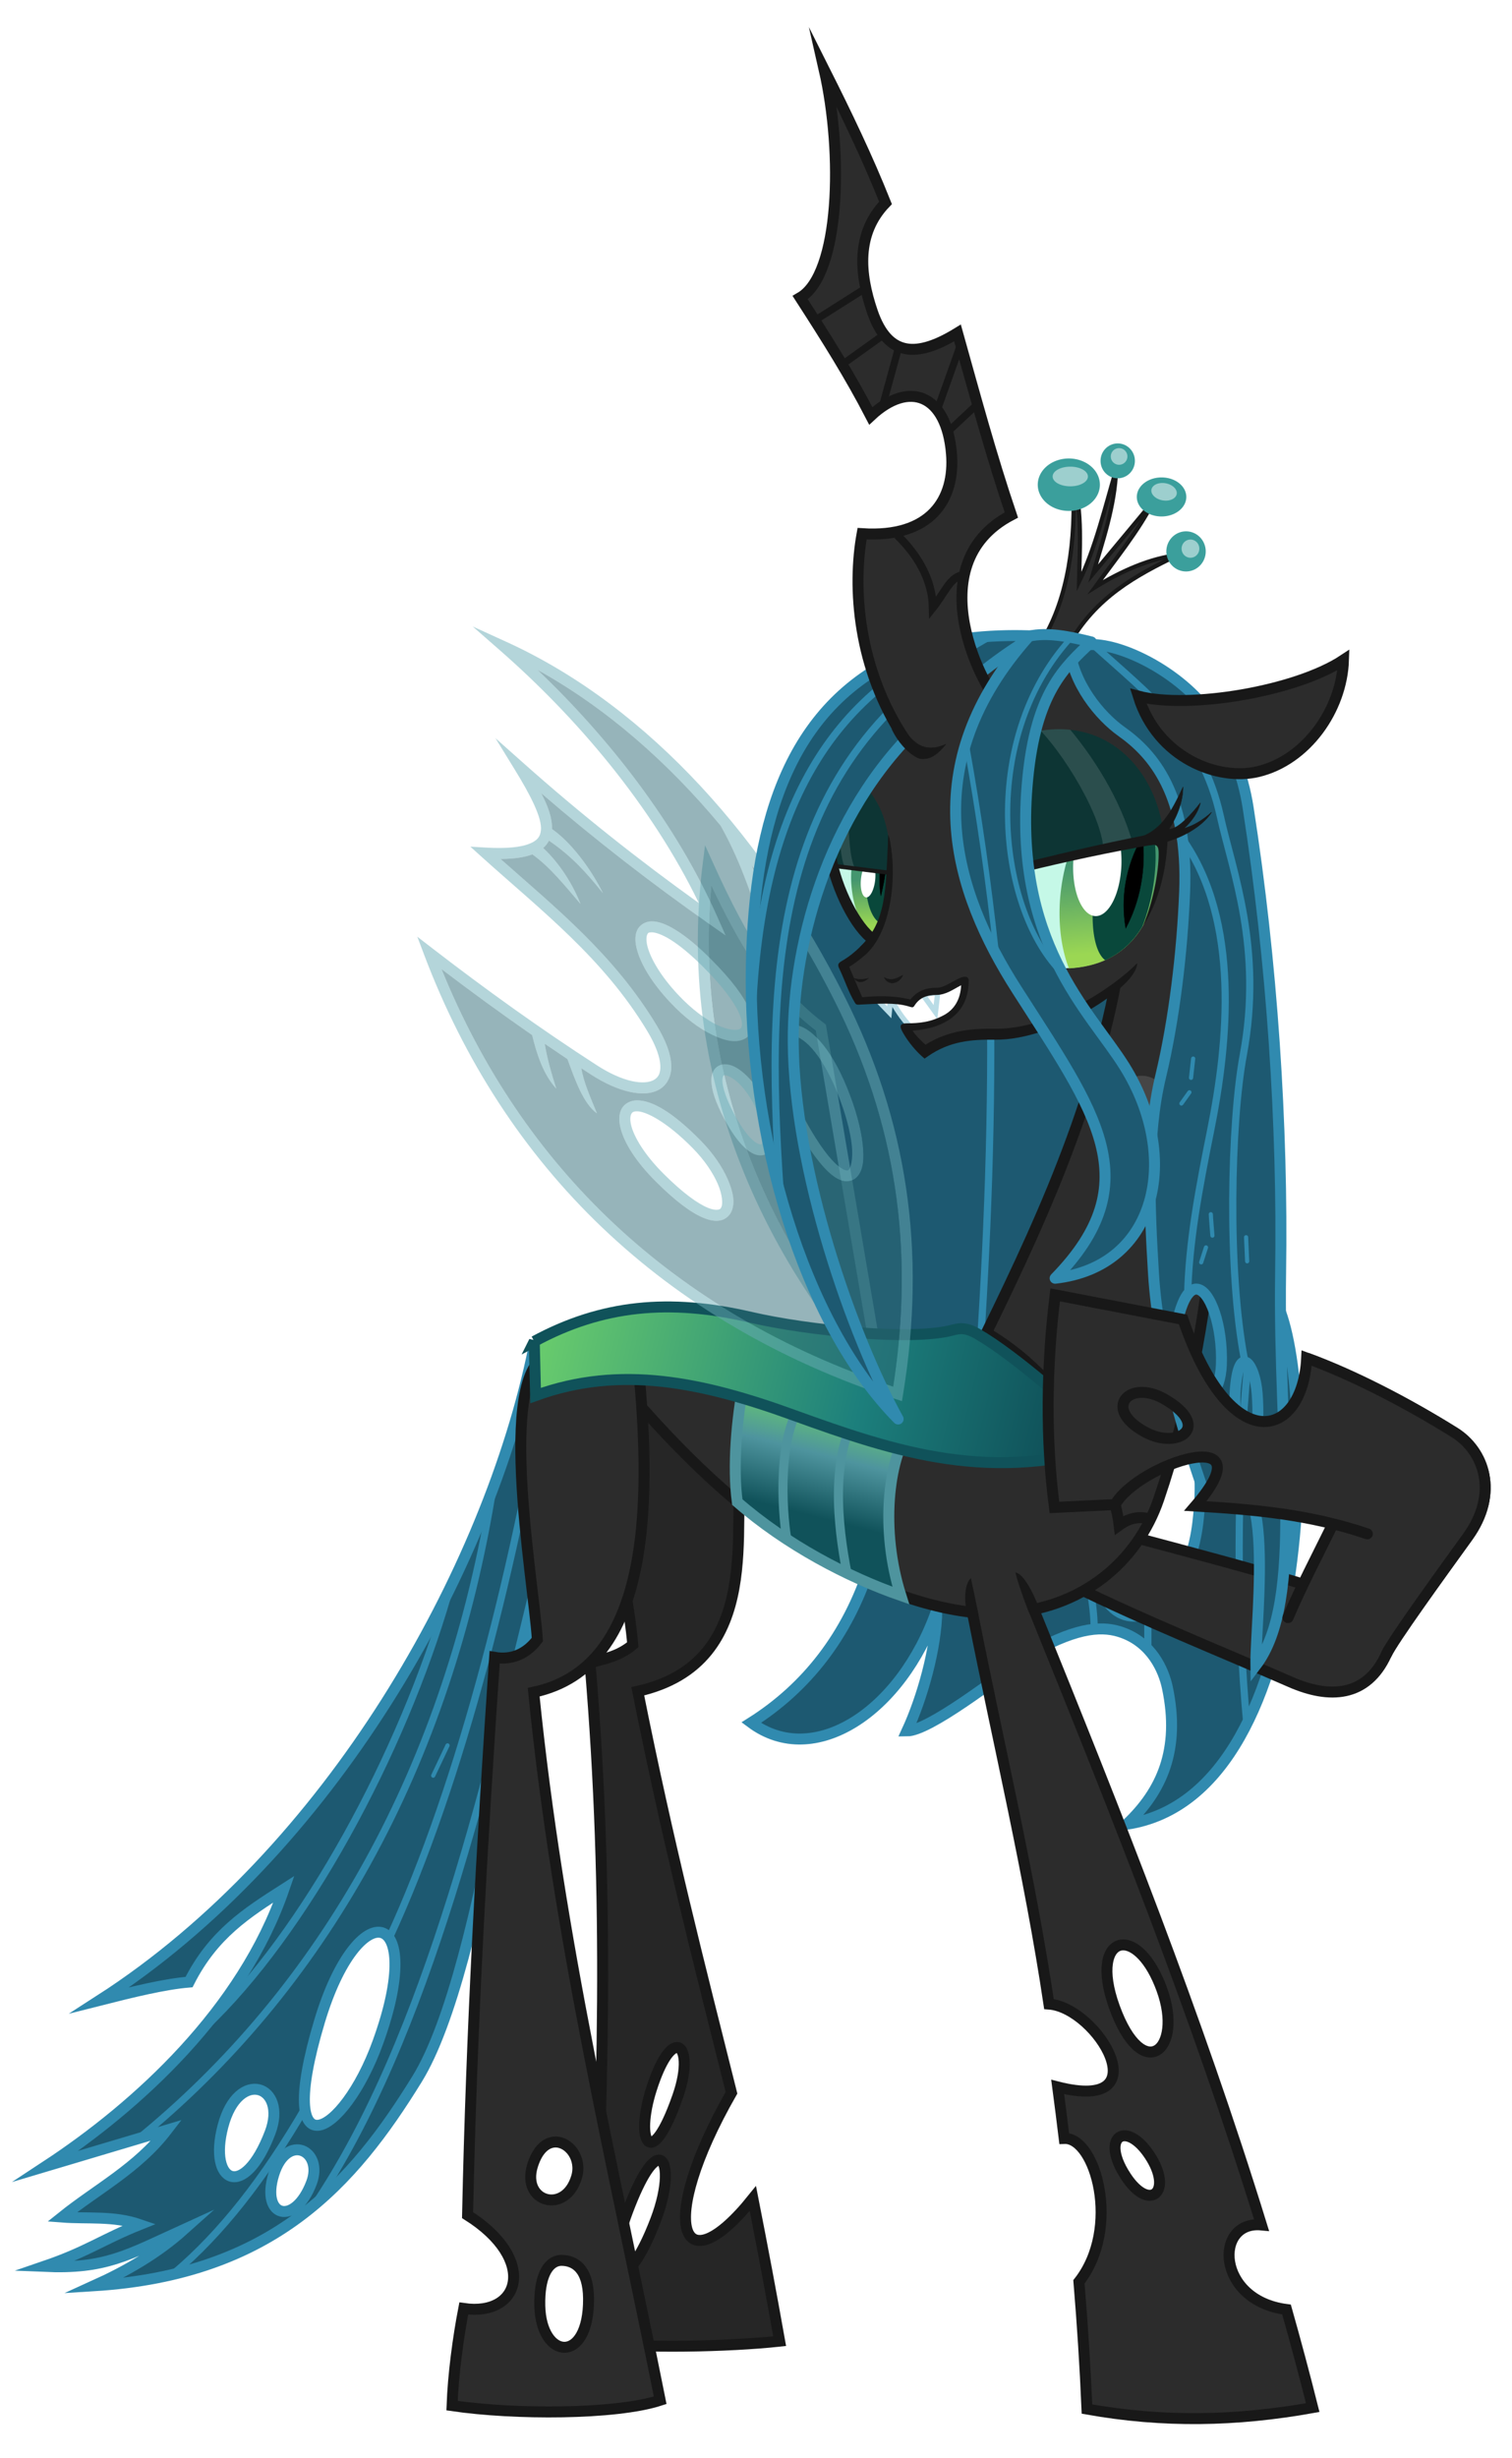 <?xml version="1.0" encoding="UTF-8" standalone="no"?>
<!-- Created with Inkscape (http://www.inkscape.org/) -->

<svg
   xmlns:dc="http://purl.org/dc/elements/1.1/"
   xmlns:cc="http://creativecommons.org/ns#"
   xmlns:rdf="http://www.w3.org/1999/02/22-rdf-syntax-ns#"
   xmlns:svg="http://www.w3.org/2000/svg"
   xmlns="http://www.w3.org/2000/svg"
   xmlns:xlink="http://www.w3.org/1999/xlink"
   xmlns:sodipodi="http://sodipodi.sourceforge.net/DTD/sodipodi-0.dtd"
   xmlns:inkscape="http://www.inkscape.org/namespaces/inkscape"
   width="4000"
   height="6500"
   id="svg2"
   version="1.1"
   inkscape:version="0.48.2 r9819"
   sodipodi:docname="Chrysalis.svg"
   inkscape:export-filename="C:\Vectors\Vector All the Ponies\Chrysalis.png"
   inkscape:export-xdpi="90"
   inkscape:export-ydpi="90">
  <title
     id="title4129">Chrysalis</title>
  <defs
     id="defs4">
    <linearGradient
       id="linearGradient6491">
      <stop
         id="stop6493"
         offset="0"
         style="stop-color:#67ca6d;stop-opacity:1;" />
      <stop
         style="stop-color:#4e949e;stop-opacity:1;"
         offset="0.447"
         id="stop6497" />
      <stop
         id="stop6495"
         offset="1"
         style="stop-color:#10525a;stop-opacity:1;" />
    </linearGradient>
    <linearGradient
       id="linearGradient4977">
      <stop
         style="stop-color:#9bd753;stop-opacity:1;"
         offset="0"
         id="stop4979" />
      <stop
         style="stop-color:#44966f;stop-opacity:1;"
         offset="1"
         id="stop4981" />
    </linearGradient>
    <linearGradient
       id="linearGradient4836">
      <stop
         style="stop-color:#67ca6d;stop-opacity:1;"
         offset="0"
         id="stop4838" />
      <stop
         id="stop6568"
         offset="0.626"
         style="stop-color:#1c7f7c;stop-opacity:1;" />
      <stop
         style="stop-color:#10525a;stop-opacity:1;"
         offset="1"
         id="stop4840" />
    </linearGradient>
    <linearGradient
       inkscape:collect="always"
       xlink:href="#linearGradient4836"
       id="linearGradient4842"
       x1="1464.055"
       y1="3462.51"
       x2="2785.627"
       y2="3776.584"
       gradientUnits="userSpaceOnUse" />
    <linearGradient
       inkscape:collect="always"
       xlink:href="#linearGradient6491"
       id="linearGradient4850"
       x1="2214.306"
       y1="3719.752"
       x2="2141.654"
       y2="4006.959"
       gradientUnits="userSpaceOnUse" />
    <clipPath
       clipPathUnits="userSpaceOnUse"
       id="clipPath4939">
      <path
         style="fill:#00ff00;fill-opacity:1;stroke:#000000;stroke-width:1px;stroke-linecap:butt;stroke-linejoin:miter;stroke-opacity:1;display:inline"
         d="m 2619.643,2308.886 444.851,-101.599 c 9.885,290.635 -141.094,361.088 -295.261,359.466 z"
         id="path4941"
         inkscape:connector-curvature="0"
         sodipodi:nodetypes="cccc" />
    </clipPath>
    <clipPath
       clipPathUnits="userSpaceOnUse"
       id="clipPath4947">
      <path
         style="fill:#00ff00;fill-opacity:1;stroke:#000000;stroke-width:1px;stroke-linecap:butt;stroke-linejoin:miter;stroke-opacity:1;display:inline"
         d="m 2637.402,2322.688 400.331,-133.051 c 33.483,264.905 -99.366,342.959 -241.197,355.385 z"
         id="path4949"
         inkscape:connector-curvature="0"
         sodipodi:nodetypes="cccc" />
    </clipPath>
    <clipPath
       clipPathUnits="userSpaceOnUse"
       id="clipPath4951">
      <path
         style="fill:#00ff00;fill-opacity:1;stroke:#000000;stroke-width:1px;stroke-linecap:butt;stroke-linejoin:miter;stroke-opacity:1;display:inline"
         d="m 2660.652,2297.053 414.348,-86.323 c -1.633,290.773 -143.59,356.017 -285.823,349.127 z"
         id="path4953"
         inkscape:connector-curvature="0"
         sodipodi:nodetypes="cccc" />
    </clipPath>
    <clipPath
       clipPathUnits="userSpaceOnUse"
       id="clipPath4955">
      <path
         style="fill:#00ff00;fill-opacity:1;stroke:#000000;stroke-width:1px;stroke-linecap:butt;stroke-linejoin:miter;stroke-opacity:1;display:inline"
         d="m 2174.812,2302.393 c 36.389,70.346 74.98,138.781 146.365,178.746 41.971,-55.343 31.731,-120.644 29.224,-184.471 z"
         id="path4957"
         inkscape:connector-curvature="0"
         sodipodi:nodetypes="cccc" />
    </clipPath>
    <clipPath
       clipPathUnits="userSpaceOnUse"
       id="clipPath4959">
      <path
         style="fill:#00ff00;fill-opacity:1;stroke:#000000;stroke-width:1px;stroke-linecap:butt;stroke-linejoin:miter;stroke-opacity:1;display:inline"
         d="m 2196.428,2281.707 c 24.633,74.757 51.475,147.935 111.26,197.583 44.368,-48.823 42.758,-114.888 47.957,-178.4 z"
         id="path4961"
         inkscape:connector-curvature="0"
         sodipodi:nodetypes="cccc" />
    </clipPath>
    <clipPath
       clipPathUnits="userSpaceOnUse"
       id="clipPath4967">
      <path
         style="fill:#00ff00;fill-opacity:1;stroke:#000000;stroke-width:1px;stroke-linecap:butt;stroke-linejoin:miter;stroke-opacity:1;display:inline"
         d="m 2198.884,2271.847 c 15.089,77.251 32.569,153.211 85.674,209.947 50.126,-42.891 56.792,-108.638 69.894,-171.001 z"
         id="path4969"
         inkscape:connector-curvature="0"
         sodipodi:nodetypes="cccc" />
    </clipPath>
    <clipPath
       clipPathUnits="userSpaceOnUse"
       id="clipPath4971">
      <path
         style="fill:#00ff00;fill-opacity:1;stroke:#000000;stroke-width:1px;stroke-linecap:butt;stroke-linejoin:miter;stroke-opacity:1;display:inline"
         d="m 2196.428,2281.707 c 24.633,74.757 51.475,147.935 111.26,197.583 44.368,-48.823 42.758,-114.888 47.957,-178.4 z"
         id="path4973"
         inkscape:connector-curvature="0"
         sodipodi:nodetypes="cccc" />
    </clipPath>
    <linearGradient
       inkscape:collect="always"
       xlink:href="#linearGradient4977"
       id="linearGradient4983"
       x1="2893.376"
       y1="2495.444"
       x2="2849.275"
       y2="2286.27"
       gradientUnits="userSpaceOnUse" />
    <linearGradient
       inkscape:collect="always"
       xlink:href="#linearGradient4977"
       id="linearGradient4985"
       x1="2289.58"
       y1="2451.516"
       x2="2300.158"
       y2="2328.596"
       gradientUnits="userSpaceOnUse" />
    <clipPath
       clipPathUnits="userSpaceOnUse"
       id="clipPath5006">
      <path
         sodipodi:nodetypes="cccc"
         inkscape:connector-curvature="0"
         id="path5008"
         d="M 2544.551,2433.356 3117.214,2230.82 c 81.285,283.123 -104.101,386.909 -310.826,420.988 z"
         style="opacity:0.167;fill:#00ff00;fill-opacity:1;stroke:#000000;stroke-width:1px;stroke-linecap:butt;stroke-linejoin:miter;stroke-opacity:1;display:inline" />
    </clipPath>
    <clipPath
       clipPathUnits="userSpaceOnUse"
       id="clipPath5029">
      <path
         sodipodi:nodetypes="cccc"
         inkscape:connector-curvature="0"
         id="path5031"
         d="m 2209.805,2264.596 c 14.881,73.959 31.703,146.525 77.453,198.349 40.214,-44.535 43.712,-108.638 52.648,-169.844 z"
         style="opacity:0.167;fill:#00ff00;fill-opacity:1;stroke:#000000;stroke-width:1px;stroke-linecap:butt;stroke-linejoin:miter;stroke-opacity:1;display:inline" />
    </clipPath>
    <clipPath
       clipPathUnits="userSpaceOnUse"
       id="clipPath5060">
      <path
         style="fill:none;stroke:#000000;stroke-width:1px;stroke-linecap:butt;stroke-linejoin:miter;stroke-opacity:1"
         d="m 2719.533,1939.161 c 204.801,-53.474 340.736,94.767 359.21,270.115 l -377.595,87.681 z"
         id="path5062"
         inkscape:connector-curvature="0"
         sodipodi:nodetypes="cccc" />
    </clipPath>
    <filter
       inkscape:collect="always"
       id="filter5720">
      <feGaussianBlur
         inkscape:collect="always"
         stdDeviation="2.946"
         id="feGaussianBlur5722" />
    </filter>
    <filter
       inkscape:collect="always"
       id="filter5724">
      <feGaussianBlur
         inkscape:collect="always"
         stdDeviation="2.946"
         id="feGaussianBlur5726" />
    </filter>
    <filter
       inkscape:collect="always"
       id="filter5728"
       x="-0.173"
       width="1.347"
       y="-0.047"
       height="1.095">
      <feGaussianBlur
         inkscape:collect="always"
         stdDeviation="2.946"
         id="feGaussianBlur5730" />
    </filter>
    <filter
       inkscape:collect="always"
       id="filter5732"
       x="-0.124"
       width="1.248"
       y="-0.044"
       height="1.088">
      <feGaussianBlur
         inkscape:collect="always"
         stdDeviation="2.946"
         id="feGaussianBlur5734" />
    </filter>
    <filter
       inkscape:collect="always"
       id="filter5736">
      <feGaussianBlur
         inkscape:collect="always"
         stdDeviation="2.946"
         id="feGaussianBlur5738" />
    </filter>
    <filter
       inkscape:collect="always"
       id="filter5740">
      <feGaussianBlur
         inkscape:collect="always"
         stdDeviation="2.946"
         id="feGaussianBlur5742" />
    </filter>
    <filter
       inkscape:collect="always"
       id="filter6514"
       x="-1.512"
       width="4.024"
       y="-0.067"
       height="1.134">
      <feGaussianBlur
         inkscape:collect="always"
         stdDeviation="1.782"
         id="feGaussianBlur6516" />
    </filter>
    <filter
       inkscape:collect="always"
       id="filter6518"
       x="-0.336"
       width="1.672"
       y="-0.108"
       height="1.216">
      <feGaussianBlur
         inkscape:collect="always"
         stdDeviation="1.782"
         id="feGaussianBlur6520" />
    </filter>
    <filter
       inkscape:collect="always"
       id="filter6522"
       x="-1.008"
       width="3.016"
       y="-0.076"
       height="1.151">
      <feGaussianBlur
         inkscape:collect="always"
         stdDeviation="1.782"
         id="feGaussianBlur6524" />
    </filter>
    <filter
       inkscape:collect="always"
       id="filter6526"
       x="-0.202"
       width="1.403"
       y="-0.144"
       height="1.288">
      <feGaussianBlur
         inkscape:collect="always"
         stdDeviation="1.782"
         id="feGaussianBlur6528" />
    </filter>
    <filter
       inkscape:collect="always"
       id="filter6530"
       x="-0.756"
       width="2.512"
       y="-0.084"
       height="1.168">
      <feGaussianBlur
         inkscape:collect="always"
         stdDeviation="1.782"
         id="feGaussianBlur6532" />
    </filter>
    <filter
       inkscape:collect="always"
       id="filter6556">
      <feGaussianBlur
         inkscape:collect="always"
         stdDeviation="1.18"
         id="feGaussianBlur6558" />
    </filter>
  </defs>
  <sodipodi:namedview
     id="base"
     pagecolor="#ffffff"
     bordercolor="#666666"
     borderopacity="1.0"
     inkscape:pageopacity="0.0"
     inkscape:pageshadow="2"
     inkscape:zoom="0.092461538"
     inkscape:cx="2000"
     inkscape:cy="3250"
     inkscape:document-units="px"
     inkscape:current-layer="layer4"
     showgrid="false"
     fit-margin-top="0"
     fit-margin-left="0"
     fit-margin-right="0"
     fit-margin-bottom="0"
     inkscape:window-width="1280"
     inkscape:window-height="780"
     inkscape:window-x="-8"
     inkscape:window-y="-8"
     inkscape:window-maximized="1"
     showguides="true"
     inkscape:guide-bbox="true" />
  <g
     inkscape:groupmode="layer"
     id="layer26"
     inkscape:label="Background"
     sodipodi:insensitive="true"
     style="display:none">
    <rect
       style="color:#000000;fill:#000000;fill-opacity:1;fill-rule:nonzero;stroke:#00ff00;stroke-width:1;stroke-linecap:butt;stroke-linejoin:miter;stroke-miterlimit:4;stroke-opacity:1;stroke-dasharray:none;stroke-dashoffset:0;marker:none;visibility:visible;display:inline;overflow:visible;enable-background:accumulate"
       id="rect6484"
       width="3990.849"
       height="6478.369"
       x="10.815"
       y="10.815" />
  </g>
  <g
     inkscape:groupmode="layer"
     id="layer2"
     inkscape:label="Back Left Leg"
     style="display:inline"
     sodipodi:insensitive="true">
    <path
       style="fill:#262626;fill-opacity:1;stroke:#181818;stroke-width:29;stroke-linecap:butt;stroke-linejoin:miter;stroke-miterlimit:4;stroke-opacity:1;stroke-dasharray:none"
       d="m 1716.188,3550.031 -178.594,122.906 c 51.898,225.527 119.791,492.539 136.466,676.031 -37.488,30.726 -71.011,35.847 -113.247,47.906 53.203,630.038 34.01,1156.764 4.125,1796.812 133.869,16.026 363.787,11.189 497.656,-3.438 -22.121,-124.566 -45.855,-250.214 -70.875,-377.188 -191.181,238.162 -255.928,68.981 -56.563,-279.531 -84.333,-336.21 -168.152,-661.359 -247.906,-1061.594 342.376,-76.454 244.625,-452.306 274.781,-597.25 z m 74.562,1863.75 c 21.673,-0.069 29.019,52.676 2.094,129.594 -71.175,203.326 -113.717,118.492 -69.313,-20.094 24.817,-77.454 50.362,-109.446 67.219,-109.5 z m -48.25,297.75 c 24.218,-1.254 25.519,70.978 -7.875,158.281 -80.356,210.081 -145.777,166.061 -73.625,-24.938 35.836,-94.864 64.386,-132.458 81.5,-133.344 z"
       id="path3776"
       inkscape:connector-curvature="0"
       sodipodi:nodetypes="cccccccccccssssssss" />
  </g>
  <g
     inkscape:groupmode="layer"
     id="layer4"
     inkscape:label="Tail"
     style="display:inline"
     sodipodi:insensitive="true">
    <path
       style="fill:#1d5971;fill-opacity:1;stroke:#308aaf;stroke-width:29;stroke-linecap:butt;stroke-linejoin:miter;stroke-miterlimit:9;stroke-opacity:1;stroke-dasharray:none;display:inline"
       d="M 1412.038,3564.057 C 1292.362,4153.259 874.358,4896.475 264.346,5288.744 c 86.212,-21.827 171.032,-42.614 235.811,-47.969 64.086,-126.551 152.131,-182.46 250.91,-245.645 -109.716,318.874 -384.859,571.896 -629.073,732.36 l 319.111,-95.104 c -77.408,100.686 -183.558,154.843 -276.929,229.699 68.31,5.296 135.303,-4.005 205.268,19.942 -98.267,39.369 -139.093,71.853 -252.709,110.653 162.161,7.029 218.392,-28.655 369.205,-97.38 -70.377,62.935 -151.326,109.572 -237.286,148.482 474.428,-29.59 685.356,-272.045 854.624,-546.456 179.397,-290.832 283.913,-1213.527 428.024,-1860.131 z M 999.604,5400.399 c -91.849,253.451 -275.759,349.262 -154.129,-56.317 101.576,-338.711 284.754,-304.132 154.129,56.317 z m -285.22,238.749 c -68.746,180.147 -163.696,132.647 -124.699,-16.766 40.752,-156.141 172.214,-107.743 124.699,16.766 z m 109.55,132.595 c -44.067,115.61 -134.762,91.455 -99.736,-22.167 34.433,-111.697 132.494,-63.774 99.736,22.167 z"
       id="path3815"
       inkscape:connector-curvature="0"
       sodipodi:nodetypes="cccccccccccsccsssssssss" />
    <path
       style="fill:none;stroke:#308aaf;stroke-width:19;stroke-linecap:butt;stroke-linejoin:miter;stroke-miterlimit:4;stroke-opacity:1;stroke-dasharray:none;display:inline"
       d="m 1185.078,4216.618 c -121.528,420.488 -379.482,895.652 -642.628,1143.831"
       id="path3823"
       inkscape:connector-curvature="0"
       sodipodi:nodetypes="cc" />
    <path
       style="fill:none;stroke:#308aaf;stroke-width:19;stroke-linecap:butt;stroke-linejoin:miter;stroke-miterlimit:4;stroke-opacity:1;stroke-dasharray:none;display:inline"
       d="M 1305.044,3927.98 C 1187.495,4672.731 852.105,5261.319 359.909,5659.971"
       id="path3825"
       inkscape:connector-curvature="0"
       sodipodi:nodetypes="cc" />
    <path
       style="fill:none;stroke:#308aaf;stroke-width:19;stroke-linecap:butt;stroke-linejoin:miter;stroke-miterlimit:4;stroke-opacity:1;stroke-dasharray:none;display:inline"
       d="m 1458.228,3568.001 c -91.168,557.539 -237.859,1145.722 -429.233,1558.176 m -219.742,444.207 c -110.731,190.794 -224.351,334.902 -347.491,439.2"
       id="path3827"
       inkscape:connector-curvature="0"
       sodipodi:nodetypes="cccc" />
    <path
       style="fill:none;stroke:#308aaf;stroke-width:19;stroke-linecap:butt;stroke-linejoin:miter;stroke-miterlimit:4;stroke-opacity:1;stroke-dasharray:none;display:inline"
       d="M 1444.594,4060.531 C 1293.033,4690.128 1132.345,5385.018 830.343,5832.23"
       id="path3829"
       inkscape:connector-curvature="0"
       sodipodi:nodetypes="cc" />
    <path
       style="fill:none;stroke:#308aaf;stroke-width:11;stroke-linecap:round;stroke-linejoin:miter;stroke-miterlimit:4;stroke-opacity:1;stroke-dasharray:none;filter:url(#filter6556)"
       d="m 1146,4695 38,-80"
       id="path6534"
       inkscape:connector-curvature="0" />
  </g>
  <g
     inkscape:groupmode="layer"
     id="layer9"
     inkscape:label="Rear Mane Original"
     style="display:none"
     sodipodi:insensitive="true">
    <path
       style="fill:#1d5971;fill-opacity:1;stroke:#308aaf;stroke-width:29;stroke-linecap:butt;stroke-linejoin:miter;stroke-miterlimit:14;stroke-opacity:1;stroke-dasharray:none"
       d="M 3065.406,1834.75 2300.5,1893.562 c -127.65,331.959 -440.633,835.771 43.406,1795.906 L 2300.5,4142.531 c -58.92,182.163 -166.923,319.967 -313.156,412.344 165.066,122.669 396.452,-27.174 491.062,-297.469 -1.342,101.029 -38.615,231.879 -78.969,319.344 57.587,-0.187 229.732,-132.671 335.094,-209.875 120.872,-67.106 185.662,-67.751 234.844,-50.094 76.515,27.471 108.786,97.038 119.062,146 34.383,163.821 -15.046,273.002 -107.438,360.656 527.936,-79.854 497.197,-1243.286 387.5,-1392.688 l -303.094,-1596 z m 8.906,1917.562 c 66.463,0.51 118.765,69.065 94.688,273.094 -35.046,296.976 -312.509,385.652 -287.75,-65.219 -15.709,-81.474 101.984,-208.574 193.062,-207.875 z"
       id="path4200"
       inkscape:connector-curvature="0" />
    <path
       style="fill:none;stroke:#308aaf;stroke-width:19;stroke-linecap:butt;stroke-linejoin:miter;stroke-miterlimit:4;stroke-opacity:1;stroke-dasharray:none"
       d="m 3301.544,3599.958 c -30.833,322.675 -30.519,662.049 -2.713,963.063"
       id="path4204"
       inkscape:connector-curvature="0"
       sodipodi:nodetypes="cc" />
    <path
       style="fill:none;stroke:#308aaf;stroke-width:19;stroke-linecap:butt;stroke-linejoin:miter;stroke-miterlimit:4;stroke-opacity:1;stroke-dasharray:none"
       d="m 2862.062,4093.698 c 14.136,70.534 32.075,141.069 32.554,211.603"
       id="path4206"
       inkscape:connector-curvature="0"
       sodipodi:nodetypes="cc" />
    <path
       style="fill:none;stroke:#308aaf;stroke-width:19;stroke-linecap:butt;stroke-linejoin:miter;stroke-miterlimit:4;stroke-opacity:1;stroke-dasharray:none"
       d="m 3036.634,4255.615 1e-4,93.996"
       id="path4208"
       inkscape:connector-curvature="0"
       sodipodi:nodetypes="cc" />
    <path
       style="fill:none;stroke:#308aaf;stroke-width:19;stroke-linecap:butt;stroke-linejoin:miter;stroke-miterlimit:4;stroke-opacity:1;stroke-dasharray:none"
       d="m 2619.295,2584.44 c 6.89,353.66 -6.984,700.399 -30.59,1043.894"
       id="path6443"
       inkscape:connector-curvature="0"
       sodipodi:nodetypes="cc" />
  </g>
  <g
     inkscape:groupmode="layer"
     id="layer28"
     inkscape:label="Rear Mane Fixed"
     sodipodi:insensitive="true">
    <path
       style="fill:#1d5971;fill-opacity:1;stroke:#308aaf;stroke-width:29;stroke-linecap:butt;stroke-linejoin:miter;stroke-miterlimit:14;stroke-opacity:1;stroke-dasharray:none;display:inline"
       d="M 3065.406,1916.75 2300.5,1893.562 c -127.65,331.959 -440.633,835.771 43.406,1795.906 L 2300.5,4142.531 c -58.92,182.163 -166.923,319.967 -313.156,412.344 165.066,122.669 396.452,-27.174 491.062,-297.469 -1.342,101.029 -38.615,231.879 -78.969,319.344 57.587,-0.187 229.732,-132.671 335.094,-209.875 120.872,-67.106 185.662,-67.751 234.844,-50.094 76.515,27.471 108.786,97.038 119.062,146 34.383,163.821 -15.046,273.002 -107.438,360.656 527.936,-79.854 497.197,-1243.286 387.5,-1392.688 z m 8.906,1835.562 c 66.463,0.51 118.765,69.065 94.688,273.094 -35.046,296.976 -312.509,385.652 -287.75,-65.219 -15.709,-81.474 101.984,-208.574 193.062,-207.875 z"
       id="path4200-6"
       inkscape:connector-curvature="0"
       sodipodi:nodetypes="ccccccccsscccsscs" />
    <path
       style="fill:none;stroke:#308aaf;stroke-width:19;stroke-linecap:butt;stroke-linejoin:miter;stroke-miterlimit:4;stroke-opacity:1;stroke-dasharray:none;display:inline"
       d="m 3301.544,3599.958 c -30.833,322.675 -30.519,662.049 -2.713,963.063"
       id="path4204-1"
       inkscape:connector-curvature="0"
       sodipodi:nodetypes="cc" />
    <path
       style="fill:none;stroke:#308aaf;stroke-width:19;stroke-linecap:butt;stroke-linejoin:miter;stroke-miterlimit:4;stroke-opacity:1;stroke-dasharray:none;display:inline"
       d="m 2862.062,4093.698 c 14.136,70.534 32.075,141.069 32.554,211.603"
       id="path4206-6"
       inkscape:connector-curvature="0"
       sodipodi:nodetypes="cc" />
    <path
       style="fill:none;stroke:#308aaf;stroke-width:19;stroke-linecap:butt;stroke-linejoin:miter;stroke-miterlimit:4;stroke-opacity:1;stroke-dasharray:none;display:inline"
       d="m 3036.634,4255.615 1e-4,93.996"
       id="path4208-6"
       inkscape:connector-curvature="0"
       sodipodi:nodetypes="cc" />
    <path
       style="fill:none;stroke:#308aaf;stroke-width:19;stroke-linecap:butt;stroke-linejoin:miter;stroke-miterlimit:4;stroke-opacity:1;stroke-dasharray:none;display:inline"
       d="m 2619.295,2584.44 c 6.89,353.66 -6.984,700.399 -30.59,1043.894"
       id="path6443-7"
       inkscape:connector-curvature="0"
       sodipodi:nodetypes="cc" />
  </g>
  <g
     inkscape:groupmode="layer"
     id="layer6"
     inkscape:label="Rear Wing Outline"
     style="display:none"
     sodipodi:insensitive="true">
    <path
       style="fill:none;stroke:#000000;stroke-width:29;stroke-linecap:butt;stroke-linejoin:miter;stroke-miterlimit:4;stroke-opacity:1;stroke-dasharray:none"
       d="m 2328.789,3645.602 c -254.897,-286.18 -530.782,-756.726 -455.619,-1357.868 94.038,207.688 174.117,335.251 298.32,429.422 z"
       id="path4132"
       inkscape:connector-curvature="0"
       sodipodi:nodetypes="ccc" />
  </g>
  <g
     inkscape:groupmode="layer"
     id="layer7"
     inkscape:label="Rear Wing"
     sodipodi:insensitive="true"
     style="display:inline">
    <path
       style="fill:#2e6b77;fill-opacity:0.502;stroke:none"
       d="m 1882,2341.281 c -50.531,545.052 188.342,977.495 423.844,1255.656 l -147.063,-868.031 c -17.293,-13.976 -33.721,-29.079 -49.469,-45.312 C 2020.563,2600.621 1953.73,2493.25 1882,2341.281 z"
       id="path4132-4"
       inkscape:connector-curvature="0" />
    <path
       style="font-size:medium;font-style:normal;font-variant:normal;font-weight:normal;font-stretch:normal;text-indent:0;text-align:start;text-decoration:none;line-height:normal;letter-spacing:normal;word-spacing:normal;text-transform:none;direction:ltr;block-progression:tb;writing-mode:lr-tb;text-anchor:start;baseline-shift:baseline;color:#000000;fill:#6aacb6;fill-opacity:0.502;stroke:none;stroke-width:29;marker:none;visibility:visible;display:inline;overflow:visible;enable-background:accumulate;font-family:Sans;-inkscape-font-specification:Sans"
       d="m 1865.156,2234.906 -6.375,51.031 c -75.82,606.401 202.496,1081.118 459.188,1369.312 l 33.531,37.656 -8.406,-49.719 -157.313,-928.469 -0.969,-5.656 -4.562,-3.469 C 2058.679,2613.419 1980.057,2488.652 1886.375,2281.75 l -21.219,-46.844 z M 1882,2341.281 c 84.297,178.594 161.837,295.588 276.125,383.781 l 147.719,871.875 C 2070.342,3318.776 1831.469,2886.333 1882,2341.281 z"
       id="path4132-0"
       inkscape:connector-curvature="0" />
  </g>
  <g
     inkscape:groupmode="layer"
     id="layer10"
     inkscape:label="Front Left Leg Lower"
     style="display:inline"
     sodipodi:insensitive="true">
    <path
       style="fill:#2c2c2c;fill-opacity:1;stroke:none"
       d="m 2940.735,4055.718 c 175.732,28.036 340.769,88.156 510.017,135.643 l 241.444,-496.452 c 86.323,65.064 213.176,67.083 241.444,222.454 3.992,74.276 -41.179,132.165 -78.673,192.613 l -206.177,292.988 c -70.534,106.423 -141.069,63.812 -211.603,54.257 l -604.967,-271.286 z"
       id="path4218"
       inkscape:connector-curvature="0"
       sodipodi:nodetypes="ccccccccc" />
    <path
       style="fill:none;stroke:#181818;stroke-width:29;stroke-linecap:butt;stroke-linejoin:miter;stroke-miterlimit:4;stroke-opacity:1;stroke-dasharray:none"
       d="m 2981.004,4059.718 c 160.121,42.677 321.002,84.975 474.144,131.141"
       id="path4212"
       inkscape:connector-curvature="0"
       sodipodi:nodetypes="cc" />
    <path
       style="fill:none;stroke:#181818;stroke-width:29;stroke-linecap:butt;stroke-linejoin:miter;stroke-miterlimit:4;stroke-opacity:1;stroke-dasharray:none"
       d="m 2839.051,4193.026 c 190.968,93.821 382.748,170.028 575.483,254.417 100.796,44.133 200.921,41.657 253.213,-73.553 16.312,-35.939 143.064,-210.733 214.847,-310.103 84.443,-116.895 42.242,-228.099 -34.529,-275.999 -127.525,-79.567 -269.482,-152.569 -391.329,-197.021"
       id="path4214"
       inkscape:connector-curvature="0"
       sodipodi:nodetypes="cssssc" />
    <path
       style="fill:none;stroke:#181818;stroke-width:29;stroke-linecap:round;stroke-linejoin:miter;stroke-miterlimit:4;stroke-opacity:1;stroke-dasharray:none"
       d="m 3522.642,4036.728 c -38.729,78.828 -80.104,157.723 -115.296,240.088"
       id="path4216"
       inkscape:connector-curvature="0"
       sodipodi:nodetypes="cc" />
  </g>
  <g
     inkscape:groupmode="layer"
     id="layer8"
     inkscape:label="Body"
     style="display:inline"
     sodipodi:insensitive="true">
    <path
       style="fill:#2c2c2c;fill-opacity:1;stroke:none"
       d="m 1596.007,3599.564 c 183.014,228.776 379.702,443.879 663.724,571.647 286.069,144.509 496.432,124.988 659.888,3.837 302.905,-231.655 301.472,-1128.205 364.473,-1680.412 l -314.598,19.183 c -58.151,316.079 -197.137,729.91 -395.165,1062.726 z"
       id="path4224"
       inkscape:connector-curvature="0"
       sodipodi:nodetypes="ccccccc" />
    <path
       style="fill:none;stroke:#181818;stroke-width:29;stroke-linecap:butt;stroke-linejoin:miter;stroke-miterlimit:4;stroke-opacity:1;stroke-dasharray:none"
       d="m 2578.166,3588.054 c 163.555,-331.36 327.05,-674.292 387.492,-1070.399 l 320.216,-23.678 c -60.62,504.975 -59.685,998.343 -220.466,1470.059 -55.288,162.21 -201.455,293.469 -417.061,301.964 -155.131,6.112 -348.685,-67.33 -519.059,-167.685 -171.869,-101.235 -332.46,-259.641 -478.911,-431.091"
       id="path4220"
       inkscape:connector-curvature="0"
       sodipodi:nodetypes="cccsssc" />
    <path
       style="fill:none;stroke:#181818;stroke-width:29;stroke-linecap:butt;stroke-linejoin:miter;stroke-miterlimit:4;stroke-opacity:1;stroke-dasharray:none"
       d="m 2609.766,3523.998 c 239.303,141.096 337.477,395.002 350.917,508.893 31.497,-22.9 57.915,-22.605 82.18,-16.578"
       id="path4222"
       inkscape:connector-curvature="0"
       sodipodi:nodetypes="ccc" />
    <path
       sodipodi:type="arc"
       style="fill:#ffffff;fill-opacity:0.125;fill-rule:evenodd;stroke:none"
       id="path6489"
       sodipodi:cx="3028.4407"
       sodipodi:cy="2932.405"
       sodipodi:rx="84.123352"
       sodipodi:ry="110.88988"
       d="m 3112.564,2932.405 a 84.123,110.89 0 1 1 -168.247,0 84.123,110.89 0 1 1 168.247,0 z"
       transform="translate(-7.648,22.943)" />
  </g>
  <g
     inkscape:groupmode="layer"
     id="layer11"
     inkscape:label="Right Legs"
     style="display:inline"
     sodipodi:insensitive="true">
    <path
       style="fill:#2c2c2c;fill-opacity:1;stroke:none"
       d="m 2585.839,4320.357 c 1.439,-1.918 165.931,-25.417 165.931,-25.417 l -51.794,-125.647 -140.034,23.979 z"
       id="path4295"
       inkscape:connector-curvature="0" />
    <path
       style="fill:#2c2c2c;fill-opacity:1;stroke:#181818;stroke-width:29;stroke-linecap:butt;stroke-linejoin:miter;stroke-miterlimit:4;stroke-opacity:1;stroke-dasharray:none"
       d="m 1684.25,3568.875 -213.875,9.375 c -167.939,4.542 -58.125,602.808 -48.815,756.906 -28.294,37.206 -66.575,55.081 -112.997,47.063 -34.004,497.72 -61.55,990.514 -71.628,1474.844 185.489,116.888 140.546,268.777 -10.031,246.812 -15.016,77.78 -28.044,174.756 -30.976,256.875 163.693,24.21 433.002,24.16 550.577,-14.219 -124.89,-625.064 -268.68,-1213.712 -334.66,-1872.219 317.292,-67.051 313.766,-517.358 272.406,-905.438 z m -215.031,2094.844 c 36.648,-0.456 70.64,43.821 56.156,92.469 -29.853,100.271 -146.005,66.497 -116.812,-29.219 11.921,-39.086 31.473,-57.68 51.375,-62.156 0.642,-0.144 1.264,-0.259 1.906,-0.375 2.453,-0.44 4.932,-0.688 7.375,-0.719 z m 16.406,312.937 c 34.2,0.234 70.868,21.317 71.406,101.281 1.173,174.393 -125.643,162.093 -128.969,19.125 -1.827,-78.541 21.577,-113.761 48.938,-119.531 2.837,-0.598 5.727,-0.895 8.625,-0.875 z"
       id="path4227"
       inkscape:connector-curvature="0"
       sodipodi:nodetypes="ccccccccccsssccscsscc" />
    <path
       style="fill:#2c2c2c;fill-opacity:1;stroke:#181818;stroke-width:29;stroke-linecap:butt;stroke-linejoin:miter;stroke-miterlimit:4;stroke-opacity:1;stroke-dasharray:none"
       d="m 2570.43,4252.949 c 1.438,7.255 2.878,14.511 4.318,21.766 67.779,341.312 149.106,682.244 200.272,1024.242 129.31,9.511 295.793,288.246 23.077,219.2 6.032,45.405 11.789,90.791 17.281,136.156 83.143,-3.672 150.548,236.632 38.938,379.031 9.327,112.367 16.533,224.539 21.281,336.437 202.56,36.172 394.622,32.328 597.182,-3.844 -21.893,-87.299 -45.043,-173.705 -69.281,-259.375 C 3216.336,6082.357 3211.434,5870.736 3337.31,5883 3165.251,5326.274 2956.883,4803.268 2737.213,4261.439 c -2.406,-5.935 -4.813,-11.873 -7.219,-17.813 m 240.975,898.812 c 31.203,-0.396 73.093,36.863 102.469,117.375 58.864,161.33 -50.769,252.799 -125.219,47.062 -35.599,-98.378 -18.69,-155.75 15.062,-163.531 2.477,-0.571 5.043,-0.873 7.688,-0.906 z m 3.5,504.781 c 17.776,-0.304 42.758,15.465 66.781,51.812 63.408,95.938 0.407,151.271 -62.25,56.469 -40.427,-61.166 -34.308,-102.269 -9.812,-107.688 1.676,-0.371 3.442,-0.562 5.281,-0.594 z"
       id="path4250"
       inkscape:connector-curvature="0"
       sodipodi:nodetypes="csccccccccscssssscsssc" />
    <path
       style="font-size:medium;font-style:normal;font-variant:normal;font-weight:normal;font-stretch:normal;text-indent:0;text-align:start;text-decoration:none;line-height:normal;letter-spacing:normal;word-spacing:normal;text-transform:none;direction:ltr;block-progression:tb;writing-mode:lr-tb;text-anchor:start;baseline-shift:baseline;color:#000000;fill:#181818;fill-opacity:1;stroke:none;stroke-width:29;marker:none;visibility:visible;display:inline;overflow:visible;enable-background:accumulate;font-family:Sans;-inkscape-font-specification:Sans"
       d="m 2568.409,4172.506 c -19.973,20.082 -15.363,67.269 -12.19,83.275 1.438,7.257 2.871,14.493 4.312,21.75 l 28.438,-5.656 c -1.44,-7.253 -2.875,-14.496 -4.313,-21.75 -3.171,-15.999 -11.621,-57.418 -16.247,-77.619 z"
       id="path4250-8"
       inkscape:connector-curvature="0"
       sodipodi:nodetypes="csccsc" />
    <path
       style="font-size:medium;font-style:normal;font-variant:normal;font-weight:normal;font-stretch:normal;text-indent:0;text-align:start;text-decoration:none;line-height:normal;letter-spacing:normal;word-spacing:normal;text-transform:none;direction:ltr;block-progression:tb;writing-mode:lr-tb;text-anchor:start;baseline-shift:baseline;color:#000000;fill:#181818;fill-opacity:1;stroke:none;stroke-width:29;marker:none;visibility:visible;display:inline;overflow:visible;enable-background:accumulate;font-family:Sans;-inkscape-font-specification:Sans"
       d="m 2686.431,4157.853 c 1.911,12.143 20.341,67.042 30.132,91.209 2.407,5.941 4.812,11.876 7.219,17.812 l 26.875,-10.875 c -2.406,-5.934 -4.813,-11.874 -7.219,-17.812 -9.787,-24.157 -34.94,-77.131 -57.007,-80.334 z"
       id="path4250-2"
       inkscape:connector-curvature="0"
       sodipodi:nodetypes="csccsc" />
  </g>
  <g
     inkscape:groupmode="layer"
     id="layer3"
     inkscape:label="Pieces"
     style="opacity:0.167;display:none"
     sodipodi:insensitive="true">
    <path
       style="fill:#2f2f2f;fill-opacity:1;stroke:#121212;stroke-width:27;stroke-linecap:butt;stroke-linejoin:miter;stroke-miterlimit:4;stroke-opacity:1;stroke-dasharray:none;display:inline"
       d="m 2161.564,3790.255 -20.031,77.656 c -17.535,179.685 -23.197,335.293 -27.562,488.312 -45.91,25.313 -91.809,31.884 -137.719,45.063 -58.635,599.875 -313.235,1491.632 -400.688,1777.969 170.582,17.005 332.435,16.56 493.75,15.031 l 5.031,-275.469 c -216.458,181.791 -232.103,-11.979 21.062,-339.094 -10.611,-348.263 9.486,-719.482 3.531,-1118.344 276.308,-56.798 312.187,-276.042 348.094,-475.781 z m -194.658,1789.018 c -144.741,223.325 -171.553,109.419 -77.859,-43.977 119.691,-195.957 175.201,-106.215 77.859,43.977 z m -164.677,374.642 c -157.78,228.787 -224.06,157.225 -81.704,-51.04 170.757,-249.817 193.608,-111.225 81.704,51.04 z"
       id="path3770"
       inkscape:connector-curvature="0"
       sodipodi:nodetypes="cccccccccccssssss" />
    <path
       style="fill:#353535;fill-opacity:1;stroke:none;display:inline"
       d="m 2423.335,4160.926 -10.624,95.619 173.53,7.083 -17.707,-148.74 z"
       id="path4040"
       inkscape:connector-curvature="0" />
    <path
       style="fill:#353535;fill-opacity:1;stroke:#181818;stroke-width:24;stroke-linecap:butt;stroke-linejoin:miter;stroke-miterlimit:4;stroke-opacity:1;stroke-dasharray:none;display:inline"
       d="m 1466.98,3623.487 c -189.947,93.786 -219.032,176.101 -240.568,363.6 -18.822,163.883 -57.743,331.467 -58.147,409.359 -36.985,20.167 -62.599,31.78 -114.508,36.69 -158.639,490.218 -278.502,987.278 -409.964,1482.281 23.954,19.38 183.547,227.501 -58.641,243.949 -37.195,108.567 -42.862,185.307 -51.718,266.521 181.444,-32.52 362.659,-66.43 541.791,-112.694 -52.196,-589.806 -32.56,-1195.363 46.007,-1804.59 160.927,-29.85 303.553,-226.468 360.869,-430.847 28.956,-103.25 89.412,-234.075 65.878,-348.586 z M 836.885,5701.194 c 0.648,-0.113 1.3,-0.204 1.947,-0.289 39.541,-5.165 76.985,43.594 59.084,94.691 -34.591,98.737 -149.008,59.467 -115.294,-34.751 13.767,-38.474 34.171,-56.126 54.263,-59.65 z m 2.189,313.17 c 36.639,-5.921 77.753,40.321 75.143,104.122 -7.127,174.251 -133.206,155.913 -129.724,12.949 1.913,-78.539 26.976,-112.609 54.581,-117.07 z"
       id="path3852"
       inkscape:connector-curvature="0"
       sodipodi:nodetypes="cscccccccsccccsscssss" />
    <path
       style="fill:#353535;fill-opacity:1;stroke:#181818;stroke-width:24;stroke-linecap:butt;stroke-linejoin:miter;stroke-miterlimit:4;stroke-opacity:1;stroke-dasharray:none;display:inline"
       d="m 3622.165,4236.606 c -1.937,9.233 -3.857,18.413 -5.766,27.564 -80.834,387.408 -137.754,702.244 -210.469,1056.099 70.731,19.393 230.13,379.759 -43.562,234.74 l -24.232,141.763 c 91.061,43.156 25.43,328.144 -62.051,372.774 -19.895,104.817 -35.582,206.411 -50.06,307.077 181.554,18.154 364.095,26.389 551.488,-13.949 l -0.633,-220.497 c -124.013,-47.133 -162.468,-279.76 3.915,-240.896 2.298,-531.576 6.643,-1043.235 6.548,-1612.919 0,-8.21 0.017,-16.448 0.014,-24.683 m -125.965,956.123 c 32.332,3.668 64.093,53.536 65.052,146.498 1.772,171.724 -132.061,221.454 -133.739,2.667 -0.802,-104.618 34.269,-153.07 68.687,-149.165 z m -162.463,477.632 c 18.171,2.225 39.247,25.64 50.884,72.287 27.836,111.579 -49.983,142.784 -77.489,32.527 -17.747,-71.139 1.703,-107.862 26.605,-104.813 z"
       id="path3858"
       inkscape:connector-curvature="0"
       sodipodi:nodetypes="ccccccccccccssssssss" />
    <path
       style="font-size:medium;font-style:normal;font-variant:normal;font-weight:normal;font-stretch:normal;text-indent:0;text-align:start;text-decoration:none;line-height:normal;letter-spacing:normal;word-spacing:normal;text-transform:none;direction:ltr;block-progression:tb;writing-mode:lr-tb;text-anchor:start;baseline-shift:baseline;color:#000000;fill:#181818;fill-opacity:1;stroke:none;stroke-width:24;marker:none;visibility:visible;display:inline;overflow:visible;enable-background:accumulate;font-family:Sans;-inkscape-font-specification:Sans"
       d="m 2557.06,4085.874 c 5.769,44.581 10.516,94.611 14.348,132.856 0.821,8.193 1.652,16.363 2.469,24.531 l 23.875,-2.375 c -0.817,-8.171 -1.616,-16.368 -2.437,-24.562 -3.834,-38.254 -7.724,-107.744 -38.255,-130.45 z m -152.652,119.825 c -1.01,9.384 -2.009,18.701 -3,28 l 23.844,2.562 c 0.991,-9.291 1.991,-18.624 3,-28 3.18,-29.54 8.232,-55.099 6.933,-91.812 -19.006,17.294 -27.593,59.684 -30.776,89.25 z"
       id="path3858-1"
       inkscape:connector-curvature="0"
       sodipodi:nodetypes="cscccccccscc" />
  </g>
  <g
     inkscape:groupmode="layer"
     id="layer12"
     inkscape:label="Saddle"
     style="display:inline"
     sodipodi:insensitive="true">
    <path
       style="fill:url(#linearGradient4850);fill-opacity:1;stroke:#4e949e;stroke-width:29;stroke-linecap:butt;stroke-linejoin:miter;stroke-miterlimit:4;stroke-opacity:1;stroke-dasharray:none"
       d="m 1968.273,3651.503 c -19.5,100.364 -30.355,226.959 -17.73,320.135 130.134,113.227 291.923,198.18 432.604,247.098 -55.359,-174.618 -32.057,-359.931 20.443,-434.303 z"
       id="path4828"
       inkscape:connector-curvature="0"
       sodipodi:nodetypes="ccccc" />
    <path
       style="fill:none;stroke:#4e949e;stroke-width:24;stroke-linecap:butt;stroke-linejoin:miter;stroke-miterlimit:4;stroke-opacity:1;stroke-dasharray:none"
       d="m 2128.235,3698.977 c -74.081,91.836 -58.575,297.414 -47.475,366.235"
       id="path4830"
       inkscape:connector-curvature="0"
       sodipodi:nodetypes="cc" />
    <path
       style="fill:none;stroke:#4e949e;stroke-width:24;stroke-linecap:butt;stroke-linejoin:miter;stroke-miterlimit:4;stroke-opacity:1;stroke-dasharray:none"
       d="m 2266.59,3736.957 c -68.472,117.93 -51.98,289.528 -25.772,423.205"
       id="path4832"
       inkscape:connector-curvature="0"
       sodipodi:nodetypes="cc" />
    <path
       style="fill:url(#linearGradient4842);fill-opacity:1;stroke:#10525a;stroke-width:29;stroke-linecap:butt;stroke-linejoin:miter;stroke-miterlimit:4;stroke-opacity:1;stroke-dasharray:none"
       d="m 1413.397,3546.825 3.507,143.123 c 224.684,-81.568 442.462,-35.002 680.132,51.079 279.056,101.07 524.367,181.421 854.549,78.673 -117.645,-100.83 -263.108,-233.447 -366.235,-292.988 -30.504,-17.612 -47.3,-14.723 -65.767,-9.728 -105.579,28.558 -380.698,1.527 -533.774,-34.007 -214.88,-49.882 -393.247,-33.053 -572.412,63.849 z"
       id="path4834"
       inkscape:connector-curvature="0"
       sodipodi:nodetypes="ccscsssc" />
  </g>
  <g
     inkscape:groupmode="layer"
     id="layer22"
     inkscape:label="Front Wing Outlines"
     sodipodi:insensitive="true"
     style="display:none">
    <path
       style="fill:none;stroke:#000000;stroke-width:29;stroke-linecap:butt;stroke-linejoin:miter;stroke-miterlimit:11;stroke-opacity:1;stroke-dasharray:none"
       d="m 1334.5,1710.719 c 213.144,186.806 425.055,437.558 550.625,720.781 -176.497,-124.088 -344.27,-255.582 -510.469,-403.406 81.564,132.668 137.142,240.987 -89.875,227.5 155.529,140.162 321.644,266.992 439.75,462.687 97.322,161.256 -13.114,201.209 -152.969,110.875 -152.176,-98.293 -296.703,-202.368 -435.906,-309.719 210.268,555.981 624.595,965.879 1238.906,1166.25 61.961,-377.368 11.789,-718.113 -154.844,-1047.719 -202.905,-401.353 -507.215,-754.755 -885.219,-927.25 z m 389.344,739.906 c 28.558,-0.258 78.358,27.421 147.656,96.719 213.97,213.969 61.357,251.947 -87.781,93.187 -94.171,-100.245 -110.784,-189.447 -59.875,-189.906 z m 372,273.219 c 35.137,0.426 87.624,49.148 131.781,157.656 92.005,226.086 22.855,341.718 -119.906,68.844 -74.59,-142.571 -58.512,-227.065 -11.875,-226.5 z m -178.406,104.687 c 22.875,-0.193 59.991,28.893 87.688,80.781 68.106,127.596 6.406,197.682 -76.188,42.156 -45.076,-84.879 -37.425,-122.719 -11.5,-122.938 z m -231.812,95.438 c 31.928,0.143 86.071,29.48 157.25,101.625 130.835,132.611 111.572,297.447 -97.781,88.094 -103.51,-103.51 -114.494,-189.965 -59.469,-189.719 z"
       id="path6293"
       inkscape:connector-curvature="0" />
    <path
       style="fill:none;stroke:#000000;stroke-width:29;stroke-linecap:butt;stroke-linejoin:miter;stroke-miterlimit:4;stroke-opacity:1;stroke-dasharray:none"
       d="m 1917.63,2173.383 c 61.786,108.576 92.177,217.435 130.009,321.198"
       id="path6303"
       inkscape:connector-curvature="0"
       sodipodi:nodetypes="cc" />
    <path
       style="fill:none;stroke:#000000;stroke-width:1px;stroke-linecap:butt;stroke-linejoin:miter;stroke-opacity:1"
       d="m 1404.286,2722.097 c 12.417,54.859 29.953,115.677 67.312,156.283 -14.6,-45.567 -29.872,-99.245 -33.854,-144.812 z"
       id="path6305"
       inkscape:connector-curvature="0"
       sodipodi:nodetypes="cccc" />
    <path
       style="fill:none;stroke:#000000;stroke-width:1px;stroke-linecap:butt;stroke-linejoin:miter;stroke-opacity:1"
       d="m 1494.31,2781.693 c 22.382,59.289 45.19,133.934 84.915,162.183 -18.167,-45.248 -39.163,-89.144 -43.414,-134.393 z"
       id="path6307"
       inkscape:connector-curvature="0"
       sodipodi:nodetypes="cccc" />
    <path
       style="fill:none;stroke:#000000;stroke-width:1px;stroke-linecap:butt;stroke-linejoin:miter;stroke-opacity:1"
       d="m 1400.582,2253.64 c 50.01,33.15 92.111,86.071 135.191,136.543 -19.874,-51.156 -57.309,-111.515 -104.097,-152.766 z"
       id="path6309"
       inkscape:connector-curvature="0"
       sodipodi:nodetypes="cccc" />
    <path
       style="fill:none;stroke:#000000;stroke-width:1px;stroke-linecap:butt;stroke-linejoin:miter;stroke-opacity:1"
       d="m 1443.844,2217.138 c 64.655,42.545 104.31,86.167 151.414,144.655 -35.317,-70.733 -90.086,-141.279 -141.951,-174.397 z"
       id="path6311"
       inkscape:connector-curvature="0"
       sodipodi:nodetypes="cccc" />
  </g>
  <g
     inkscape:groupmode="layer"
     id="layer23"
     inkscape:label="Front Wing"
     sodipodi:insensitive="true"
     style="display:inline">
    <path
       style="font-size:medium;font-style:normal;font-variant:normal;font-weight:normal;font-stretch:normal;text-indent:0;text-align:start;text-decoration:none;line-height:normal;letter-spacing:normal;word-spacing:normal;text-transform:none;direction:ltr;block-progression:tb;writing-mode:lr-tb;text-anchor:start;baseline-shift:baseline;color:#000000;fill:#6aacb6;fill-opacity:0.502;stroke:none;stroke-width:29;marker:none;visibility:visible;display:inline;overflow:visible;enable-background:accumulate;font-family:Sans;-inkscape-font-specification:Sans"
       d="m 1250.656,1656.531 74.281,65.094 c 199.336,174.705 397.54,405.825 523.906,666.219 -159.816,-114.486 -312.875,-235.677 -464.563,-370.594 l -73.5,-65.375 51.531,83.812 c 40.629,66.086 72.038,126.691 68.688,159.5 -1.675,16.404 -8.452,26.878 -30.375,35.781 -21.923,8.903 -59.326,13.462 -114.969,10.156 l -41.312,-2.469 30.719,27.719 c 156.111,140.687 320.632,266.487 437.062,459.406 23.567,39.049 33.777,70.001 34.75,91.219 0.973,21.218 -5.276,31.702 -17.094,38.469 -11.817,6.766 -32.128,8.943 -58.437,3 -26.31,-5.944 -58.083,-19.653 -91.906,-41.5 -151.772,-98.032 -295.989,-201.846 -434.938,-309 l -40.5,-31.25 18.094,47.844 c 211.663,559.67 629.942,973.324 1247.969,1174.906 l 16.062,5.25 2.75,-16.688 c 62.39,-379.98 11.701,-724.443 -156.219,-1056.594 -203.993,-403.504 -509.99,-759.526 -892.125,-933.906 l -89.875,-41 z m 171.531,114.813 c 181.185,100.37 343.851,243.151 484.281,411.781 59.766,105.893 89.774,212.793 127.562,316.438 l 27.219,-9.938 c -23.692,-64.982 -44.637,-132.705 -72.625,-201.562 81.989,111.375 155.008,231.527 218.156,356.438 162.849,322.119 213.386,653.929 156.094,1021.906 -583.777,-195.082 -982.433,-581.007 -1194.688,-1103.844 78.006,59.325 157.735,117.585 239.594,174.344 12.248,50.744 29.785,104.485 63.813,141.469 -11.875,-37.063 -24.204,-79.496 -30.531,-118.562 19.92,13.614 39.974,27.138 60.156,40.562 20.321,55.454 42.348,118.147 78,143.5 -16.148,-40.22 -34.504,-79.361 -41.375,-119.344 8.592,5.618 17.203,11.231 25.844,16.813 36.103,23.32 70.591,38.473 101.281,45.406 30.69,6.933 58.11,5.993 79.219,-6.094 21.108,-12.087 32.977,-36.165 31.656,-64.969 -1.322,-28.804 -13.812,-63.327 -38.906,-104.906 -112.167,-185.854 -266.269,-309.863 -412.656,-439.531 35.425,-0.2 62.819,-4.223 84.094,-12.219 46.629,33.319 86.582,83.327 127.406,131.156 -19.118,-49.21 -54.5,-106.928 -98.812,-147.969 6.434,-5.742 11.605,-12.255 15.406,-19.375 59.686,40.759 97.879,83.067 142.875,138.937 -33.74,-67.575 -85.214,-134.958 -134.969,-169.719 1.077,-28.949 -10.709,-60.635 -28.375,-94.625 144.848,124.757 291.607,238.181 444.875,345.938 l 42.813,30.094 -21.219,-47.844 c -111.293,-251.02 -289.283,-475.94 -476.188,-654.281 z m 301.531,664.781 c -16.968,0.153 -32.549,10.016 -38.625,24.719 -6.077,14.703 -4.969,31.883 0.312,51.156 10.564,38.546 39.487,87.092 87.75,138.469 38.327,40.8 76.98,69.212 110.969,85.625 33.989,16.413 63.805,22.778 86.594,10.344 11.394,-6.217 19.244,-18.484 20.781,-32.094 1.537,-13.61 -1.796,-28.54 -9.156,-45.594 -14.72,-34.108 -46.34,-77.403 -100.594,-131.656 -35.195,-35.195 -65.642,-60.099 -91.625,-76.469 -25.983,-16.369 -47.368,-24.672 -66.406,-24.5 z m 0.25,29 c 9.519,-0.086 27.307,5.302 50.687,20.031 23.381,14.73 52.49,38.334 86.594,72.438 52.731,52.731 82.285,94.426 94.469,122.656 6.091,14.115 7.633,24.689 6.937,30.844 -0.695,6.155 -2.182,7.894 -5.812,9.875 -7.261,3.962 -30.209,3.431 -60.094,-11 -29.885,-14.431 -66.226,-40.795 -102.469,-79.375 -45.907,-48.869 -72.348,-95.051 -80.906,-126.281 -4.279,-15.615 -3.684,-27.09 -1.5,-32.375 2.184,-5.285 3.607,-6.736 12.094,-6.812 z m 372.062,244.219 c -16.047,-0.195 -31.278,7.994 -40.469,21.406 -9.191,13.412 -13.461,31.118 -13.75,52.469 -0.577,42.701 15.024,101.136 53.062,173.844 36.108,69.017 67.527,113.928 94.719,139.906 13.596,12.989 26.137,21.513 39.219,25.094 13.081,3.581 27.711,0.438 37.031,-8.656 18.64,-18.188 20.772,-48.751 16.344,-88.969 -4.428,-40.217 -17.722,-90.897 -41.125,-148.406 -22.549,-55.41 -47.354,-96.065 -71.906,-123.562 -24.552,-27.498 -48.943,-42.832 -73.125,-43.125 z m -1.719,29 c 0.432,-0.013 0.889,-0.01 1.344,0 10.956,0.132 30.36,9.372 51.875,33.469 21.515,24.097 45.048,62.058 66.656,115.156 22.599,55.534 35.166,104.102 39.188,140.625 4.021,36.523 -2.789,60.192 -7.781,65.062 -2.496,2.436 -3.396,3.006 -9.125,1.438 -5.729,-1.568 -15.319,-7.083 -26.844,-18.094 -23.05,-22.022 -53.79,-64.955 -89.062,-132.375 -36.551,-69.864 -50.224,-124.953 -49.75,-160 0.237,-17.523 4.078,-29.742 8.688,-36.469 4.322,-6.306 8.334,-8.622 14.812,-8.812 z m -177,75.687 c -10.002,0.084 -20.627,4.686 -26.969,13.188 -6.342,8.502 -8.572,19.255 -8.281,31.375 0.58,24.241 10.946,56.16 34.062,99.687 21.211,39.94 41.145,66.072 59.969,81.406 9.412,7.667 18.678,12.767 28.469,14.656 9.79,1.889 20.498,-0.323 28.125,-6.531 15.253,-12.416 18.061,-33.31 15.281,-57.844 -2.78,-24.534 -12.348,-54.281 -30.063,-87.469 -14.585,-27.325 -31.676,-48.887 -48.844,-64 -17.167,-15.113 -34.102,-24.617 -51.75,-24.469 z m 0.25,29 c 5.227,-0.044 18.31,4.896 32.344,17.25 14.034,12.354 29.326,31.28 42.438,55.844 16.338,30.61 24.588,57.461 26.812,77.094 2.225,19.633 -2.798,30.48 -4.781,32.094 -0.992,0.807 -1.232,1.163 -4.344,0.562 -3.111,-0.6 -8.702,-3.048 -15.625,-8.688 -13.846,-11.279 -32.57,-34.709 -52.656,-72.531 -21.96,-41.351 -30.306,-70.796 -30.688,-86.75 -0.191,-7.976 1.556,-12.037 2.531,-13.344 0.975,-1.307 1.008,-1.506 3.969,-1.531 z m -231.875,66.438 c -17.551,-0.079 -33.805,8.345 -41.375,22.75 -7.57,14.405 -7.409,31.918 -2.469,51.281 9.879,38.727 39.999,87.437 93,140.438 53.089,53.09 94.309,83.126 126.781,96.375 16.236,6.625 30.598,9.243 43.688,6.688 13.09,-2.555 24.101,-11.568 29.406,-23.031 10.61,-22.928 4.987,-52.166 -9.188,-84.969 -14.174,-32.803 -38.455,-69.245 -72.344,-103.594 -72.381,-73.363 -126.763,-105.755 -167.5,-105.937 z m -0.125,29 c 23.119,0.103 77.022,26.385 147,97.312 31.529,31.957 53.906,65.861 66.375,94.719 12.469,28.858 13.49,52.593 9.469,61.281 -2.01,4.344 -3.643,5.803 -8.656,6.781 -5.013,0.979 -14.221,0.197 -27.188,-5.094 -25.932,-10.581 -65.632,-38.444 -117.219,-90.031 -50.509,-50.509 -77.642,-96.778 -85.375,-127.094 -3.867,-15.158 -2.612,-25.686 0,-30.656 2.611,-4.971 5.632,-7.263 15.594,-7.219 z"
       id="path6293-4"
       inkscape:connector-curvature="0" />
    <path
       style="fill:#2e6b77;fill-opacity:0.502;stroke:none"
       d="m 1422.188,1771.344 c 186.905,178.341 364.895,403.261 476.188,654.281 l 21.219,47.844 -42.813,-30.094 c -153.268,-107.757 -300.027,-221.18 -444.875,-345.938 17.667,33.99 29.452,65.676 28.375,94.625 49.755,34.761 101.229,102.144 134.969,169.719 -44.996,-55.87 -83.189,-98.178 -142.875,-138.937 -3.801,7.12 -8.973,13.633 -15.406,19.375 44.312,41.041 79.694,98.759 98.812,147.969 -40.824,-47.829 -80.778,-97.838 -127.406,-131.156 -21.275,7.996 -48.669,12.018 -84.094,12.219 146.387,129.668 300.489,253.677 412.656,439.531 25.094,41.58 37.585,76.103 38.906,104.906 1.321,28.804 -10.548,52.882 -31.656,64.969 -21.108,12.087 -48.529,13.027 -79.219,6.094 -30.69,-6.933 -65.178,-22.087 -101.281,-45.406 -8.641,-5.582 -17.252,-11.194 -25.844,-16.813 6.871,39.983 25.227,79.124 41.375,119.344 -35.652,-25.353 -57.679,-88.046 -78,-143.5 -20.182,-13.425 -40.236,-26.948 -60.156,-40.562 6.327,39.066 18.656,81.499 30.531,118.562 -34.027,-36.984 -51.565,-90.725 -63.813,-141.469 -81.859,-56.758 -161.587,-115.018 -239.594,-174.344 212.255,522.837 610.911,908.762 1194.688,1103.844 57.292,-367.977 6.755,-699.787 -156.094,-1021.906 -63.148,-124.91 -136.167,-245.062 -218.156,-356.438 27.988,68.858 48.933,136.58 72.625,201.562 l -27.219,9.938 c -37.788,-103.645 -67.797,-210.545 -127.562,-316.438 -140.43,-168.63 -303.096,-311.411 -484.281,-411.781 z m 301.531,664.781 c 19.038,-0.172 40.423,8.13 66.406,24.5 25.983,16.369 56.43,41.274 91.625,76.469 54.254,54.253 85.873,97.548 100.594,131.656 7.36,17.054 10.693,31.984 9.156,45.594 -1.537,13.61 -9.387,25.877 -20.781,32.094 -22.789,12.434 -52.605,6.069 -86.594,-10.344 -33.989,-16.413 -72.641,-44.825 -110.969,-85.625 -48.263,-51.377 -77.186,-99.922 -87.75,-138.469 -5.281,-19.273 -6.389,-36.454 -0.312,-51.156 6.076,-14.703 21.657,-24.566 38.625,-24.719 z m 372.312,273.219 c 24.182,0.293 48.573,15.627 73.125,43.125 24.552,27.498 49.358,68.153 71.906,123.562 23.403,57.509 36.697,108.189 41.125,148.406 4.428,40.217 2.296,70.78 -16.344,88.969 -9.32,9.094 -23.95,12.237 -37.031,8.656 -13.081,-3.581 -25.623,-12.105 -39.219,-25.094 -27.192,-25.978 -58.611,-70.889 -94.719,-139.906 -38.039,-72.707 -53.64,-131.143 -53.062,-173.844 0.288,-21.351 4.559,-39.057 13.75,-52.469 9.191,-13.412 24.422,-21.601 40.469,-21.406 z m -178.719,104.687 c 17.648,-0.148 34.583,9.356 51.75,24.469 17.167,15.113 34.259,36.675 48.844,64 17.715,33.188 27.282,62.934 30.063,87.469 2.78,24.534 -0.028,45.428 -15.281,57.844 -7.627,6.208 -18.335,8.42 -28.125,6.531 -9.79,-1.889 -19.057,-6.989 -28.469,-14.656 -18.824,-15.334 -38.758,-41.466 -59.969,-81.406 -23.116,-43.528 -33.482,-75.447 -34.062,-99.687 -0.29,-12.12 1.939,-22.873 8.281,-31.375 6.342,-8.502 16.966,-13.104 26.969,-13.188 z m -231.625,95.438 c 40.737,0.182 95.119,32.574 167.5,105.937 33.889,34.349 58.17,70.791 72.344,103.594 14.174,32.803 19.797,62.041 9.188,84.969 -5.305,11.464 -16.317,20.476 -29.406,23.031 -13.09,2.555 -27.452,-0.063 -43.688,-6.688 -32.472,-13.249 -73.692,-43.285 -126.781,-96.375 -53.001,-53.001 -83.121,-101.71 -93,-140.438 -4.94,-19.364 -5.101,-36.876 2.469,-51.281 7.57,-14.405 23.824,-22.829 41.375,-22.75 z"
       id="path6293-2"
       inkscape:connector-curvature="0" />
  </g>
  <g
     inkscape:groupmode="layer"
     id="layer13"
     inkscape:label="Head"
     style="display:inline"
     sodipodi:insensitive="true">
    <path
       style="fill:#ffffff;fill-opacity:1;stroke:none"
       d="m 2319.491,2642.999 35.422,35.448 1.202,-26.631 48.831,67.143 c 81.179,-6.918 147.335,-32.269 147.851,-123.435 l -90.202,27.807 c -22.309,3.387 -37.665,17.202 -52.901,31.198 -30.974,-11.097 -61.037,-14.901 -90.202,-11.53 z"
       id="path4878"
       inkscape:connector-curvature="0"
       sodipodi:nodetypes="cccccccc" />
    <path
       style="fill:none;stroke:#b9dce6;stroke-width:14;stroke-linecap:butt;stroke-linejoin:miter;stroke-miterlimit:4;stroke-opacity:1;stroke-dasharray:none"
       d="m 2441.569,2630.113 33.233,46.146 6.104,-52.928 z"
       id="path4872"
       inkscape:connector-curvature="0"
       sodipodi:nodetypes="cccc" />
    <path
       style="fill:none;stroke:#b9dce6;stroke-width:14;stroke-linecap:butt;stroke-linejoin:miter;stroke-miterlimit:4;stroke-opacity:1;stroke-dasharray:none"
       d="m 2319.491,2642.32 32.996,34.306 3.627,-35.662 z"
       id="path4874"
       inkscape:connector-curvature="0"
       sodipodi:nodetypes="cccc" />
    <path
       style="fill:none;stroke:#b9dce6;stroke-width:14;stroke-linecap:butt;stroke-linejoin:miter;stroke-miterlimit:4;stroke-opacity:1;stroke-dasharray:none"
       d="m 2355.313,2639.052 c 15.465,27.985 32.053,54.473 52.901,75.282"
       id="path4876"
       inkscape:connector-curvature="0"
       sodipodi:nodetypes="cc" />
    <path
       style="fill:#2c2c2c;fill-opacity:1;stroke:none"
       d="m 2183.848,2159.432 c 24.143,126.872 39.177,262.854 132.93,320.117 l -81.386,73.247 37.98,94.95 c 47.023,-11.764 94.046,-18.533 141.068,5.426 21.032,-26.868 44.987,-39.114 73.247,-29.841 l 67.821,-32.554 c -18.21,120.761 -90.235,118.517 -157.346,127.504 l 48.831,73.247 c 62.248,-69.153 134.644,-46.966 203.464,-56.97 124.519,4.392 208.537,-64.116 298.414,-122.079 l 238.731,2.713 10.851,-575.125 -355.384,-298.414 c -197.698,-30.737 -393.363,-39.781 -569.699,157.346 z"
       id="path4884"
       inkscape:connector-curvature="0"
       sodipodi:nodetypes="cccccccccccccccc" />
    <path
       style="font-size:medium;font-style:normal;font-variant:normal;font-weight:normal;font-stretch:normal;text-indent:0;text-align:start;text-decoration:none;line-height:normal;letter-spacing:normal;word-spacing:normal;text-transform:none;direction:ltr;block-progression:tb;writing-mode:lr-tb;text-anchor:start;baseline-shift:baseline;color:#000000;fill:#181818;fill-opacity:1;stroke:none;stroke-width:29;marker:none;visibility:visible;display:inline;overflow:visible;enable-background:accumulate;font-family:Sans;-inkscape-font-specification:Sans"
       d="m 2274.678,2504.301 c -13.604,13.046 -27.642,25.144 -48.202,37.014 -9.526,5.5 -10.828,9.958 -6.781,18.438 15.845,33.199 25.039,64.053 42.514,92.441 3.418,5.553 7.718,4.311 13.938,4.018 48.688,-2.292 90.439,-5.867 126.972,4.612 9.646,2.767 12.108,4.462 15.855,-1.465 13.873,-21.943 33.125,-28.363 58.308,-28.609 25.665,-0.25 44.869,-15.168 65.406,-25.594 -1.653,37.935 -18.798,64.164 -44.4,78.258 -36.544,20.117 -67.219,22.131 -100.461,22.407 -23.006,0.191 -15.272,13.963 -7.092,28.073 13.08,22.561 33.015,45.543 46.641,57.637 l 8.531,7.563 9.344,-6.5 c 57.662,-40.007 115.008,-44.295 177.406,-43.531 157.192,1.923 377.721,-141.612 375.56,-202.152 -65.464,67.026 -231.106,174.914 -375.216,173.152 -60.808,-0.744 -123.286,3.641 -184.562,42.344 -14.154,-12.825 -25.487,-24.145 -34.25,-37.156 36.861,-3.038 67.817,-10.792 94.225,-27.469 32.65,-20.619 54.297,-53.562 54.297,-105.227 0,-8.689 -6.893,-12.265 -17.931,-8.562 -22.239,7.46 -45.172,28.004 -67.153,27.758 -26.558,-0.297 -49.905,8.136 -66.316,27.789 -3.828,4.584 -3.102,3.246 -8.31,2.046 -40.562,-9.347 -81.615,-8.678 -122.03,-4.929 -11.156,-25.041 -23.291,-53.55 -34.459,-80.398 16.517,-9.408 28.31,-19.344 40.899,-30.235 90.441,-78.242 79.43,-273.736 64.352,-301.18 -11.687,152.96 -7.47,212.697 -77.083,279.458 z"
       id="path4853"
       inkscape:connector-curvature="0"
       sodipodi:nodetypes="sssssssscssscccscsccssssssccscs" />
    <path
       style="fill:#181818;fill-opacity:1;stroke:#181818;stroke-width:1;stroke-linecap:butt;stroke-linejoin:miter;stroke-miterlimit:24;stroke-opacity:1;stroke-dasharray:none"
       d="m 2339.159,2584.672 c 19.486,10.069 33.136,2.48 48.948,-5.988 -6.569,18.67 -35.666,31.588 -48.948,5.988 z"
       id="path4880"
       inkscape:connector-curvature="0"
       sodipodi:nodetypes="ccc" />
    <path
       style="fill:#181818;fill-opacity:1;stroke:#181818;stroke-width:1;stroke-linecap:butt;stroke-linejoin:miter;stroke-miterlimit:24;stroke-opacity:1;stroke-dasharray:none"
       d="m 2259.13,2586.707 c 10.625,4.098 27.355,3.07 37.98,0 -9.425,8.626 -25.018,16.13 -37.98,0 z"
       id="path4882"
       inkscape:connector-curvature="0"
       sodipodi:nodetypes="ccc" />
  </g>
  <g
     inkscape:groupmode="layer"
     id="layer15"
     inkscape:label="Eyes"
     style="display:inline"
     sodipodi:insensitive="true">
    <path
       style="fill:#c5f8e7;fill-opacity:1;stroke:none"
       d="m 2186.561,2262.521 c 34.246,84.293 64.409,175.392 119.366,225.167 65.787,-46.429 48.934,-123.849 62.396,-189.9 z"
       id="path4914"
       inkscape:connector-curvature="0"
       sodipodi:nodetypes="cccc"
       clip-path="url(#clipPath4971)" />
    <path
       style="fill:#c5f8e7;fill-opacity:1;stroke:none"
       d="m 2631.469,2292.362 141.069,311.978 c 240.235,-12.809 327.396,-165.572 314.691,-409.641 z"
       id="path4916"
       inkscape:connector-curvature="0"
       sodipodi:nodetypes="cccc"
       clip-path="url(#clipPath4951)" />
    <path
       sodipodi:type="arc"
       style="fill:url(#linearGradient4985);fill-opacity:1;fill-rule:evenodd;stroke:none"
       id="path4894"
       sodipodi:cx="2303.3723"
       sodipodi:cy="2351.7239"
       sodipodi:rx="56.109631"
       sodipodi:ry="126.60635"
       d="m 2359.482,2351.724 a 56.11,126.606 0 1 1 -112.219,0 56.11,126.606 0 1 1 112.219,0 z"
       transform="matrix(0.992,-0.125,0.125,0.992,-269.339,302.723)"
       clip-path="url(#clipPath4967)" />
    <path
       sodipodi:type="arc"
       style="fill:#09483b;fill-opacity:1;fill-rule:evenodd;stroke:none"
       id="path4900"
       sodipodi:cx="2314.7434"
       sodipodi:cy="2347.2976"
       sodipodi:rx="31.876043"
       sodipodi:ry="82.063858"
       d="m 2346.619,2347.298 a 31.876,82.064 0 1 1 -63.752,0 31.876,82.064 0 1 1 63.752,0 z"
       transform="matrix(1.204,-0.077,0.091,1.026,-669.618,128.497)"
       clip-path="url(#clipPath5029)" />
    <path
       style="fill:#000000;fill-opacity:1;stroke:#000000;stroke-width:1px;stroke-linecap:butt;stroke-linejoin:miter;stroke-opacity:1"
       d="m 2327.122,2286.684 c 0.718,27.528 -1.317,60.102 3.22,82.07 4.758,-21.572 11.66,-49.297 12.7,-77.104 z"
       id="path4892"
       inkscape:connector-curvature="0"
       sodipodi:nodetypes="cccc"
       clip-path="url(#clipPath4959)" />
    <path
       sodipodi:type="arc"
       style="fill:url(#linearGradient4983);fill-opacity:1;fill-rule:evenodd;stroke:none"
       id="path4896"
       sodipodi:cx="2954.9771"
       sodipodi:cy="2354.7578"
       sodipodi:rx="166.16235"
       sodipodi:ry="268.57263"
       d="m 3121.139,2354.758 a 166.162,268.573 0 1 1 -332.325,0 166.162,268.573 0 1 1 332.325,0 z"
       transform="matrix(0.991,0.143,-0.131,1.08,351.487,-587.996)"
       clip-path="url(#clipPath4947)" />
    <path
       sodipodi:type="arc"
       style="fill:#09483b;fill-opacity:1;fill-rule:evenodd;stroke:none"
       id="path4898"
       sodipodi:cx="3009.9124"
       sodipodi:cy="2388.6687"
       sodipodi:rx="111.22704"
       sodipodi:ry="204.82054"
       d="m 3121.139,2388.669 a 111.227,204.821 0 1 1 -222.454,0 111.227,204.821 0 1 1 222.454,0 z"
       transform="matrix(0.655,0.194,-0.197,0.975,1472.899,-568.825)"
       clip-path="url(#clipPath5006)" />
    <path
       sodipodi:type="arc"
       style="fill:#ffffff;fill-opacity:1;fill-rule:evenodd;stroke:none"
       id="path4902"
       sodipodi:cx="2288.9851"
       sodipodi:cy="2327.7454"
       sodipodi:rx="20.621489"
       sodipodi:ry="47.956951"
       d="m 2309.607,2327.745 a 20.621,47.957 0 1 1 -41.243,0 20.621,47.957 0 1 1 41.243,0 z"
       transform="matrix(0.903,0.142,-0.117,0.99,501.899,-304.281)"
       clip-path="url(#clipPath4955)" />
    <path
       sodipodi:type="arc"
       style="fill:#ffffff;fill-opacity:1;fill-rule:evenodd;stroke:none"
       id="path4904"
       sodipodi:cx="2881.2537"
       sodipodi:cy="2289.3799"
       sodipodi:rx="69.058006"
       sodipodi:ry="137.15688"
       d="m 2950.312,2289.38 a 69.058,137.157 0 1 1 -138.116,0 69.058,137.157 0 1 1 138.116,0 z"
       transform="matrix(0.923,0.034,-0.037,0.999,328.231,-99.8)"
       clip-path="url(#clipPath4939)" />
    <path
       style="fill:#000000;fill-opacity:1;stroke:#000000;stroke-width:1px;stroke-linecap:butt;stroke-linejoin:miter;stroke-opacity:1"
       d="m 3022.247,2211.689 c -45.071,80.248 -57.781,162.414 -44.12,242.662 36.311,-67.079 54.796,-154.486 44.12,-242.662 z"
       id="path4975"
       inkscape:connector-curvature="0"
       sodipodi:nodetypes="ccc" />
  </g>
  <g
     inkscape:groupmode="layer"
     id="layer14"
     inkscape:label="Eye Clipping"
     style="display:none"
     sodipodi:insensitive="true">
    <path
       style="fill:#00ff00;fill-opacity:1;stroke:#000000;stroke-width:1px;stroke-linecap:butt;stroke-linejoin:miter;stroke-opacity:1"
       d="m 2196.428,2281.707 c 24.633,74.757 51.475,147.935 111.26,197.583 44.368,-48.823 42.758,-114.888 47.957,-178.4 z"
       id="path4887"
       inkscape:connector-curvature="0"
       sodipodi:nodetypes="cccc" />
    <path
       style="fill:#00ff00;fill-opacity:1;stroke:#000000;stroke-width:1px;stroke-linecap:butt;stroke-linejoin:miter;stroke-opacity:1"
       d="m 2660.652,2297.053 414.348,-86.323 c -1.633,304.156 -143.59,356.017 -285.823,349.127 z"
       id="path4889"
       inkscape:connector-curvature="0"
       sodipodi:nodetypes="cccc" />
  </g>
  <g
     inkscape:groupmode="layer"
     id="layer16"
     inkscape:label="Eyelids"
     style="display:inline"
     sodipodi:insensitive="true">
    <path
       style="fill:#0d3534;fill-opacity:1;stroke:none"
       d="m 2719.533,1939.161 c 204.801,-53.474 340.736,94.767 359.21,270.115 l -377.595,87.681 z"
       id="path5034"
       inkscape:connector-curvature="0"
       sodipodi:nodetypes="cccc" />
    <path
       style="fill:#0d3534;fill-opacity:1;stroke:none"
       d="m 2356.08,2304.028 -179.605,-12.728 111.723,-214.96 c 35.983,44.68 69.054,94.685 67.882,227.688 z"
       id="path5036"
       inkscape:connector-curvature="0"
       sodipodi:nodetypes="cccc" />
    <path
       style="fill:#ffffff;fill-opacity:0.125;stroke:none"
       d="m 2732.261,1910.877 c 82.137,76.284 188.719,256.842 186.676,340.825 l 77.782,-21.213 c -31.945,-115.463 -104.438,-232.409 -182.434,-321.026 z"
       id="path5038"
       inkscape:connector-curvature="0"
       sodipodi:nodetypes="ccccc"
       clip-path="url(#clipPath5060)" />
    <path
       style="fill:#ffffff;fill-opacity:0.125;stroke:none"
       d="m 2242.943,2166.85 c 4.113,45.92 4.362,97.637 18.385,128.694 l -26.113,-1.414 c -12.909,-29.398 -11.867,-69.261 -14.899,-106.066 z"
       id="path5040"
       inkscape:connector-curvature="0"
       sodipodi:nodetypes="ccccc" />
  </g>
  <g
     inkscape:groupmode="layer"
     id="layer17"
     inkscape:label="Lower Eyelashes"
     style="display:inline"
     sodipodi:insensitive="true">
    <path
       style="fill:none;stroke:#181818;stroke-width:29;stroke-linecap:butt;stroke-linejoin:miter;stroke-miterlimit:4;stroke-opacity:1;stroke-dasharray:none"
       d="m 2198,2267 c 15.097,84.183 66.096,186.316 112,217"
       id="path5065"
       inkscape:connector-curvature="0"
       sodipodi:nodetypes="cc" />
    <path
       style="fill:none;stroke:#181818;stroke-width:11;stroke-linecap:butt;stroke-linejoin:miter;stroke-miterlimit:4;stroke-opacity:1;stroke-dasharray:none"
       d="m 2202,2289 153,19"
       id="path5067"
       inkscape:connector-curvature="0" />
    <path
       style="font-size:medium;font-style:normal;font-variant:normal;font-weight:normal;font-stretch:normal;text-indent:0;text-align:start;text-decoration:none;line-height:normal;letter-spacing:normal;word-spacing:normal;text-transform:none;direction:ltr;block-progression:tb;writing-mode:lr-tb;text-anchor:start;baseline-shift:baseline;color:#000000;fill:#181818;fill-opacity:1;stroke:none;stroke-width:29;marker:none;visibility:visible;display:inline;overflow:visible;enable-background:accumulate;font-family:Sans;-inkscape-font-specification:Sans"
       d="m 2287.409,2526.023 c 90.441,-78.242 77.402,-291.31 62.324,-318.755 -6.279,152.285 -5.442,230.272 -75.055,297.033 z"
       id="path4853-6"
       inkscape:connector-curvature="0"
       sodipodi:nodetypes="cccc" />
    <path
       style="font-size:medium;font-style:normal;font-variant:normal;font-weight:normal;font-stretch:normal;text-indent:0;text-align:start;text-decoration:none;line-height:normal;letter-spacing:normal;word-spacing:normal;text-transform:none;direction:ltr;block-progression:tb;writing-mode:lr-tb;text-anchor:start;baseline-shift:baseline;color:#000000;fill:#181818;fill-opacity:1;stroke:none;stroke-width:24;marker:none;visibility:visible;display:inline;overflow:visible;enable-background:accumulate;font-family:Sans;-inkscape-font-specification:Sans"
       d="m 3089.281,2197.656 -14.344,2.531 c -112.073,19.69 -246.828,51.211 -367.812,81.156 l 5.75,23.312 c 107.702,-26.658 230.001,-52.452 329.927,-69.873 12.485,-2.177 21.559,-1.823 22.329,16.795 1.526,36.928 -9.893,122.351 -41.582,196.609 45.284,-67.341 64.045,-160.442 65.451,-235.969 z"
       id="path5087"
       inkscape:connector-curvature="0"
       sodipodi:nodetypes="ccccssccc" />
  </g>
  <g
     inkscape:groupmode="layer"
     id="layer18"
     inkscape:label="Top Mane"
     style="display:inline"
     sodipodi:insensitive="true">
    <path
       style="fill:#1d5971;fill-opacity:1;stroke:#308aaf;stroke-width:29;stroke-linecap:butt;stroke-linejoin:round;stroke-miterlimit:4;stroke-opacity:1;stroke-dasharray:none"
       d="m 2736,1681.657 c -108.711,63.907 -195.968,141.855 -277.106,213.21 -260.308,228.923 -362.067,587.681 -360.427,860.314 C 2100.51,3094.809 2255.24,3534.298 2376,3752 2121.87,3495.537 1978.763,2993.858 1987.632,2551.728 1995.512,2158.856 2095.106,1858.259 2400,1728 c 109.214,-46.659 250.171,-50.155 336,-46.343 z"
       id="path5094"
       inkscape:connector-curvature="0"
       sodipodi:nodetypes="csscssc" />
    <path
       style="fill:none;stroke:#308aaf;stroke-width:19;stroke-linecap:butt;stroke-linejoin:miter;stroke-miterlimit:4;stroke-opacity:1;stroke-dasharray:none"
       d="m 2554,1684 c -349.762,147.571 -548.14,444.953 -564.815,1028"
       id="path5096"
       inkscape:connector-curvature="0"
       sodipodi:nodetypes="cc" />
    <path
       style="fill:none;stroke:#308aaf;stroke-width:19;stroke-linecap:butt;stroke-linejoin:miter;stroke-miterlimit:4;stroke-opacity:1;stroke-dasharray:none"
       d="m 2628,1678 c -579.576,309.956 -606.317,865.538 -564,1474"
       id="path5098"
       inkscape:connector-curvature="0"
       sodipodi:nodetypes="cc" />
  </g>
  <g
     inkscape:groupmode="layer"
     id="layer19"
     inkscape:label="Horn"
     style="display:inline"
     sodipodi:insensitive="true">
    <path
       style="fill:#2c2c2c;fill-opacity:1;stroke:none"
       d="m 2377.312,1933.236 81.115,106.801 193.324,-181.156 -32.446,-39.206 z"
       id="path5744"
       inkscape:connector-curvature="0" />
    <path
       style="fill:#2c2c2c;fill-opacity:1;stroke:#181818;stroke-width:29;stroke-linecap:butt;stroke-linejoin:miter;stroke-miterlimit:9;stroke-opacity:1;stroke-dasharray:none;display:inline"
       d="m 2394.113,1955.851 c -125.897,-189.054 -139.094,-403.355 -113.406,-544.726 181.594,11.705 246.41,-91.09 236.391,-211.736 -13.005,-156.608 -111.868,-194.992 -213.452,-99.728 -55.095,-106.515 -116.459,-203.787 -186.719,-312.661 105.452,-61.305 114.049,-380.644 63.526,-602.493 58.332,115.973 114.641,232.591 162.176,352.014 -78.305,81.336 -68.956,187.086 -35.08,286.748 41.994,123.545 121.111,121.177 225.521,57.071 47.499,169.236 88.355,321.399 142.448,481.351 -252.304,132.125 -69.426,471.531 -25.74,502.716"
       id="path3938"
       inkscape:connector-curvature="0"
       sodipodi:nodetypes="ccsccccsccc" />
    <path
       style="fill:none;stroke:#181818;stroke-width:19.38;stroke-linecap:butt;stroke-linejoin:miter;stroke-miterlimit:4;stroke-opacity:1;stroke-dasharray:none;display:inline;filter:url(#filter5740)"
       d="m 2392.4,2472.556 c 26.332,9.634 34.947,50.51 56.583,88.322 11.641,-67.115 56.678,-121.527 112.991,-161.231"
       id="path3940"
       inkscape:connector-curvature="0"
       sodipodi:nodetypes="ccc"
       transform="matrix(-1.071,-0.167,-0.167,1.071,5518.371,-726.869)" />
    <path
       style="fill:none;stroke:#181818;stroke-width:17.535;stroke-linecap:butt;stroke-linejoin:miter;stroke-miterlimit:4;stroke-opacity:1;stroke-dasharray:none;display:inline;filter:url(#filter5736)"
       d="m 2418.809,2054.606 63.897,81.513"
       id="path3942"
       inkscape:connector-curvature="0"
       transform="matrix(-1.071,-0.167,-0.167,1.071,5518.371,-726.869)"
       sodipodi:nodetypes="cc" />
    <path
       style="fill:none;stroke:#181818;stroke-width:17.535;stroke-linecap:butt;stroke-linejoin:miter;stroke-miterlimit:4;stroke-opacity:1;stroke-dasharray:none;display:inline;filter:url(#filter5732)"
       d="m 2482.396,1924.106 31.735,167.031"
       id="path3944"
       inkscape:connector-curvature="0"
       transform="matrix(-1.071,-0.167,-0.167,1.071,5518.371,-726.869)"
       sodipodi:nodetypes="cc" />
    <path
       style="fill:none;stroke:#181818;stroke-width:17.535;stroke-linecap:butt;stroke-linejoin:miter;stroke-miterlimit:4;stroke-opacity:1;stroke-dasharray:none;display:inline;filter:url(#filter5728)"
       d="m 2629.062,1943.088 17.341,153.843"
       id="path3946"
       inkscape:connector-curvature="0"
       transform="matrix(-1.071,-0.167,-0.167,1.071,5518.371,-726.869)"
       sodipodi:nodetypes="cc" />
    <path
       style="fill:none;stroke:#181818;stroke-width:17.535;stroke-linecap:butt;stroke-linejoin:miter;stroke-miterlimit:4;stroke-opacity:1;stroke-dasharray:none;display:inline;filter:url(#filter5724)"
       d="m 2670.403,1921.863 95.619,93.848"
       id="path3948"
       inkscape:connector-curvature="0"
       transform="matrix(-1.071,-0.167,-0.167,1.071,5518.371,-726.869)" />
    <path
       style="fill:none;stroke:#181818;stroke-width:17.535;stroke-linecap:butt;stroke-linejoin:miter;stroke-miterlimit:4;stroke-opacity:1;stroke-dasharray:none;display:inline;filter:url(#filter5720)"
       d="m 2730.607,1815.62 113.326,99.16"
       id="path3950"
       inkscape:connector-curvature="0"
       transform="matrix(-1.071,-0.167,-0.167,1.071,5518.371,-726.869)" />
    <path
       style="fill:#181818;fill-opacity:1;stroke:#181818;stroke-width:1px;stroke-linecap:butt;stroke-linejoin:miter;stroke-opacity:1"
       d="m 2359.765,1928.505 c 22.833,47.788 61.194,76.303 77.059,77.735 27.145,2.45 46.473,-15.044 65.568,-38.529 -42.791,19.19 -81.312,13.656 -116.265,-50.021 z"
       id="path5694"
       inkscape:connector-curvature="0"
       sodipodi:nodetypes="csccc" />
  </g>
  <g
     inkscape:groupmode="layer"
     id="layer20"
     inkscape:label="Crown"
     style="display:inline"
     sodipodi:insensitive="true">
    <path
       style="fill:#2c2c2c;fill-opacity:1;stroke:#181818;stroke-width:11;stroke-linecap:butt;stroke-linejoin:miter;stroke-miterlimit:14;stroke-opacity:1;stroke-dasharray:none"
       d="m 2758.532,1692.036 c 67.177,-111.351 88.607,-263.294 79.995,-420.597 26.517,72.977 17.282,193.677 15.991,267.039 43.078,-87.744 69.896,-200.218 98.062,-296.069 -3.022,95.314 -36.69,192.422 -60.836,274.438 l 160.878,-193.324 c -38.941,78.572 -107.357,162.215 -155.47,229.101 69.53,-43.191 148.128,-77.274 217.658,-84.447 -109.058,53.169 -216.383,109.802 -287.958,237.937 z"
       id="path5747"
       inkscape:connector-curvature="0"
       sodipodi:nodetypes="cccccccccc" />
    <path
       sodipodi:type="arc"
       style="fill:#3b9f9c;fill-opacity:1;fill-rule:evenodd;stroke:none"
       id="path6265"
       sodipodi:cx="2826.7358"
       sodipodi:cy="1273.3588"
       sodipodi:rx="84.123352"
       sodipodi:ry="70.262115"
       d="m 2910.859,1273.359 a 84.123,70.262 0 1 1 -168.247,0 84.123,70.262 0 1 1 168.247,0 z"
       transform="matrix(0.977,0,0,0.987,65.852,24.809)" />
    <path
       sodipodi:type="arc"
       style="fill:#3b9f9c;fill-opacity:1;fill-rule:evenodd;stroke:none"
       id="path6267"
       sodipodi:cx="2949.575"
       sodipodi:cy="1213.6121"
       sodipodi:rx="42.53965"
       sodipodi:ry="43.973572"
       d="m 2992.115,1213.612 a 42.54,43.974 0 1 1 -85.079,0 42.54,43.974 0 1 1 85.079,0 z"
       transform="matrix(1.067,0,0,1.043,-190.258,-47.231)" />
    <path
       sodipodi:type="arc"
       style="fill:#3b9f9c;fill-opacity:1;fill-rule:evenodd;stroke:none"
       id="path6269"
       sodipodi:cx="3077.6719"
       sodipodi:cy="1317.8103"
       sodipodi:rx="65.482384"
       sodipodi:ry="51.621147"
       d="m 3143.154,1317.81 a 65.482,51.621 0 1 1 -130.965,0 65.482,51.621 0 1 1 130.965,0 z"
       transform="translate(-4.78,-3.824)" />
    <path
       sodipodi:type="arc"
       style="fill:#3b9f9c;fill-opacity:1;fill-rule:evenodd;stroke:none"
       id="path6271"
       sodipodi:cx="3136.9407"
       sodipodi:cy="1460.7244"
       sodipodi:rx="49.231281"
       sodipodi:ry="51.143173"
       d="m 3186.172,1460.724 a 49.231,51.143 0 1 1 -98.463,0 49.231,51.143 0 1 1 98.463,0 z"
       transform="matrix(1.058,0,0,1.037,-181.228,-56.799)" />
    <path
       sodipodi:type="arc"
       style="fill:#ffffff;fill-opacity:0.502;fill-rule:evenodd;stroke:none"
       id="path5749"
       sodipodi:cx="2828.8789"
       sodipodi:cy="1255.9276"
       sodipodi:rx="46.641014"
       sodipodi:ry="28.390182"
       d="m 2875.52,1255.928 a 46.641,28.39 0 1 1 -93.282,0 46.641,28.39 0 1 1 93.282,0 z"
       transform="matrix(1,0,0,0.916,2.54,109.465)" />
    <path
       sodipodi:type="arc"
       style="fill:#ffffff;fill-opacity:0.502;fill-rule:evenodd;stroke:none"
       id="path6259"
       sodipodi:cx="2960.5684"
       sodipodi:cy="1206.9204"
       sodipodi:rx="21.986786"
       sodipodi:ry="21.986786"
       d="m 2982.555,1206.92 a 21.987,21.987 0 1 1 -43.974,0 21.987,21.987 0 1 1 43.974,0 z" />
    <path
       sodipodi:type="arc"
       style="fill:#ffffff;fill-opacity:0.502;fill-rule:evenodd;stroke:none"
       id="path6261"
       sodipodi:cx="3080.5398"
       sodipodi:cy="1301.5592"
       sodipodi:rx="33.936127"
       sodipodi:ry="22.942732"
       d="m 3114.476,1301.559 a 33.936,22.943 0 1 1 -67.872,0 33.936,22.943 0 1 1 67.872,0 z"
       transform="matrix(0.985,0.17,-0.17,0.985,266.477,-505.326)" />
    <path
       sodipodi:type="arc"
       style="fill:#ffffff;fill-opacity:0.502;fill-rule:evenodd;stroke:none"
       id="path6263"
       sodipodi:cx="3150.324"
       sodipodi:cy="1450.6869"
       sodipodi:rx="23.420706"
       sodipodi:ry="23.89868"
       d="m 3173.745,1450.687 a 23.421,23.899 0 1 1 -46.841,0 23.421,23.899 0 1 1 46.841,0 z"
       transform="translate(-0.956,0)" />
  </g>
  <g
     inkscape:groupmode="layer"
     id="layer21"
     inkscape:label="Front Mane"
     style="display:inline"
     sodipodi:insensitive="true">
    <path
       style="fill:#1d5971;fill-opacity:1;stroke:#308aaf;stroke-width:29;stroke-linecap:butt;stroke-linejoin:miter;stroke-miterlimit:4;stroke-opacity:1;stroke-dasharray:none"
       d="m 2858.719,1707.906 c -9.745,0.033 -19.686,0.31 -29.781,0.875 8.89,98.445 80.497,184.602 138.312,225.625 83.015,58.903 176.819,165.828 166.686,424 -6.258,159.445 -27.862,339.514 -63.342,487.369 -38.833,161.826 -29.088,353.216 -19.219,518.724 12.976,217.623 87.194,449.585 137.656,592.688 198.5,-183.212 131.585,323.508 133.375,446.25 130.927,-172.332 58.303,-581.626 65.469,-1038.938 6.052,-386.24 -22.206,-821.226 -86.031,-1229.344 -14.241,-91.064 -47.431,-173.937 -103.5,-250.656 -86.041,-117.728 -261.04,-198.714 -339.625,-176.594 z m 306.312,1700.563 c 35.642,0.591 70.177,97.187 66.063,200.75 -5.743,144.574 -146.375,132.896 -130,-26.781 13.011,-126.872 38.751,-174.387 63.937,-173.969 z m 160.734,275.966 c 15.463,210.301 -66.015,119.159 -58.328,-2.56 8.614,-136.4 52.59,-75.484 58.328,2.56 z"
       id="path6274"
       inkscape:connector-curvature="0"
       sodipodi:nodetypes="ccssssccssscsssssss" />
    <path
       style="fill:#1d5971;fill-opacity:1;stroke:#308aaf;stroke-width:29;stroke-linecap:butt;stroke-linejoin:round;stroke-miterlimit:4;stroke-opacity:1;stroke-dasharray:none"
       d="m 2886.961,1697.321 c -59.17,-14.663 -115.406,-25.828 -164.423,-15.295 -304.82,341.014 -200.08,673.223 -32.502,934.916 208.109,324.988 349.86,508.285 101.33,762.846 268.347,-29.887 334.518,-318.246 183.542,-560.185 -92.515,-148.256 -297.268,-326.901 -256.194,-759.022 21.809,-229.445 96.991,-295.924 168.247,-363.26 z"
       id="path6276"
       inkscape:connector-curvature="0"
       sodipodi:nodetypes="ccscssc" />
    <path
       style="fill:none;stroke:#308aaf;stroke-width:14;stroke-linecap:butt;stroke-linejoin:miter;stroke-miterlimit:4;stroke-opacity:1;stroke-dasharray:none"
       d="m 2842.987,1676.291 c -254.777,265.338 -204.754,718.684 -40.15,890.943"
       id="path6278"
       inkscape:connector-curvature="0"
       sodipodi:nodetypes="cc" />
    <path
       style="fill:none;stroke:#308aaf;stroke-width:14;stroke-linecap:butt;stroke-linejoin:miter;stroke-miterlimit:4;stroke-opacity:1;stroke-dasharray:none"
       d="m 2556.203,1966.898 c 34.361,189.224 59.303,369.029 78.388,542.978"
       id="path6280"
       inkscape:connector-curvature="0"
       sodipodi:nodetypes="cc" />
    <path
       style="fill:none;stroke:#308aaf;stroke-width:19;stroke-linecap:butt;stroke-linejoin:miter;stroke-miterlimit:4;stroke-opacity:1;stroke-dasharray:none"
       d="m 3128.328,2218.53 c 153.576,217.452 120.451,540.761 74.915,767.943 -31.9,159.15 -57.955,296.219 -61.396,439.276"
       id="path6286"
       inkscape:connector-curvature="0"
       sodipodi:nodetypes="csc" />
    <path
       style="fill:none;stroke:#308aaf;stroke-width:19;stroke-linecap:butt;stroke-linejoin:miter;stroke-miterlimit:4;stroke-opacity:1;stroke-dasharray:none"
       d="m 2886.335,1699.355 c 157.787,143.035 293.506,239.338 342.07,459.02 32.074,145.088 113.169,349.252 60.569,631.975 -32.725,175.897 -42.182,568.504 3.168,803.828"
       id="path6288"
       inkscape:connector-curvature="0"
       sodipodi:nodetypes="ccsc" />
    <path
       style="fill:none;stroke:#308aaf;stroke-width:11;stroke-linecap:round;stroke-linejoin:miter;stroke-miterlimit:4;stroke-opacity:1;stroke-dasharray:none;filter:url(#filter6530)"
       d="m 3156.525,2799.003 -5.657,50.912"
       id="path6504"
       inkscape:connector-curvature="0" />
    <path
       style="fill:none;stroke:#308aaf;stroke-width:11;stroke-linecap:round;stroke-linejoin:miter;stroke-miterlimit:4;stroke-opacity:1;stroke-dasharray:none;filter:url(#filter6526)"
       d="m 3125.412,2917.797 21.213,-29.698"
       id="path6506"
       inkscape:connector-curvature="0" />
    <path
       style="fill:none;stroke:#308aaf;stroke-width:11;stroke-linecap:round;stroke-linejoin:miter;stroke-miterlimit:4;stroke-opacity:1;stroke-dasharray:none;filter:url(#filter6522)"
       d="m 3203.194,3210.539 c 0,5.657 4.243,56.569 4.243,56.569"
       id="path6508"
       inkscape:connector-curvature="0" />
    <path
       style="fill:none;stroke:#308aaf;stroke-width:11;stroke-linecap:round;stroke-linejoin:miter;stroke-miterlimit:4;stroke-opacity:1;stroke-dasharray:none;filter:url(#filter6518)"
       d="m 3177.738,3337.818 12.728,-39.598"
       id="path6510"
       inkscape:connector-curvature="0" />
    <path
       style="fill:none;stroke:#308aaf;stroke-width:11;stroke-linecap:round;stroke-linejoin:miter;stroke-miterlimit:4;stroke-opacity:1;stroke-dasharray:none;filter:url(#filter6514)"
       d="m 3296.532,3271.35 2.828,63.64"
       id="path6512"
       inkscape:connector-curvature="0" />
  </g>
  <g
     inkscape:groupmode="layer"
     id="layer24"
     inkscape:label="Front Left Leg Upper"
     style="display:inline"
     sodipodi:insensitive="true">
    <path
       style="fill:#2c2c2c;fill-opacity:1;stroke:#181818;stroke-width:29;stroke-linecap:round;stroke-linejoin:miter;stroke-miterlimit:4;stroke-opacity:1;stroke-dasharray:none;display:inline"
       d="m 3667.75,4373.875 c 16.312,-35.939 143.061,-210.724 214.844,-310.094 84.443,-116.895 42.24,-228.1 -34.531,-276 -127.525,-79.567 -269.466,-152.548 -391.312,-197 -9.937,213.331 -201.408,267.579 -326.969,-102 L 2791.375,3423.75 c -23.3,191.45 -25.413,380.759 -1.906,562.094 l 160.594,-7.625 c 60.46,-107.913 405.661,-220.234 212.219,3.812 157.714,9.395 302.27,22.04 455.031,73.625 M 3080.625,3699.312 c 126.187,72.854 36.867,134.542 -50.281,87.719 -116.173,-62.418 -42.638,-141.366 50.281,-87.719 z"
       id="path4214-0"
       inkscape:connector-curvature="0"
       sodipodi:nodetypes="csscccccccsss" />
    <path
       style="fill:none;stroke:#181818;stroke-width:29;stroke-linecap:round;stroke-linejoin:miter;stroke-miterlimit:4;stroke-opacity:1;stroke-dasharray:none;display:inline"
       d="m 3522.642,4036.728 c -38.729,78.828 -80.104,157.723 -115.296,240.088"
       id="path4216-3"
       inkscape:connector-curvature="0"
       sodipodi:nodetypes="cc" />
  </g>
  <g
     inkscape:groupmode="layer"
     id="layer27"
     inkscape:label="Upper Eyelashes"
     sodipodi:insensitive="true">
    <path
       style="fill:#181818;fill-opacity:1;stroke:#181818;stroke-width:1px;stroke-linecap:butt;stroke-linejoin:miter;stroke-opacity:1"
       d="m 2993.071,2219.269 c 77.616,-12.112 108.067,-77.693 136.701,-138.612 -0.077,36.555 -13.964,75.925 -37.282,111.846 23.763,0.479 59.977,-40.031 83.167,-69.784 -5.553,24.985 -22.36,47.577 -42.062,66.916 24.217,-5.954 50.347,-22.949 71.696,-42.062 -27.858,44.664 -100.611,81.079 -166.335,86.991 z"
       id="path6487"
       inkscape:connector-curvature="0"
       sodipodi:nodetypes="cccccccc" />
  </g>
  <g
     inkscape:groupmode="layer"
     id="layer25"
     inkscape:label="Ear"
     sodipodi:insensitive="true">
    <path
       style="fill:#2c2c2c;fill-opacity:1;stroke:#181818;stroke-width:29;stroke-linecap:butt;stroke-linejoin:miter;stroke-miterlimit:4;stroke-opacity:1;stroke-dasharray:none"
       d="m 3011.234,1840.713 c 133.833,34.685 416.793,-12.172 542.978,-95.595 -4.293,131.614 -98.319,264.375 -225.908,295.078 -105.494,25.386 -266.24,-35.6 -317.07,-199.483 z"
       id="path6477"
       inkscape:connector-curvature="0"
       sodipodi:nodetypes="ccsc" />
  </g>
</svg>
